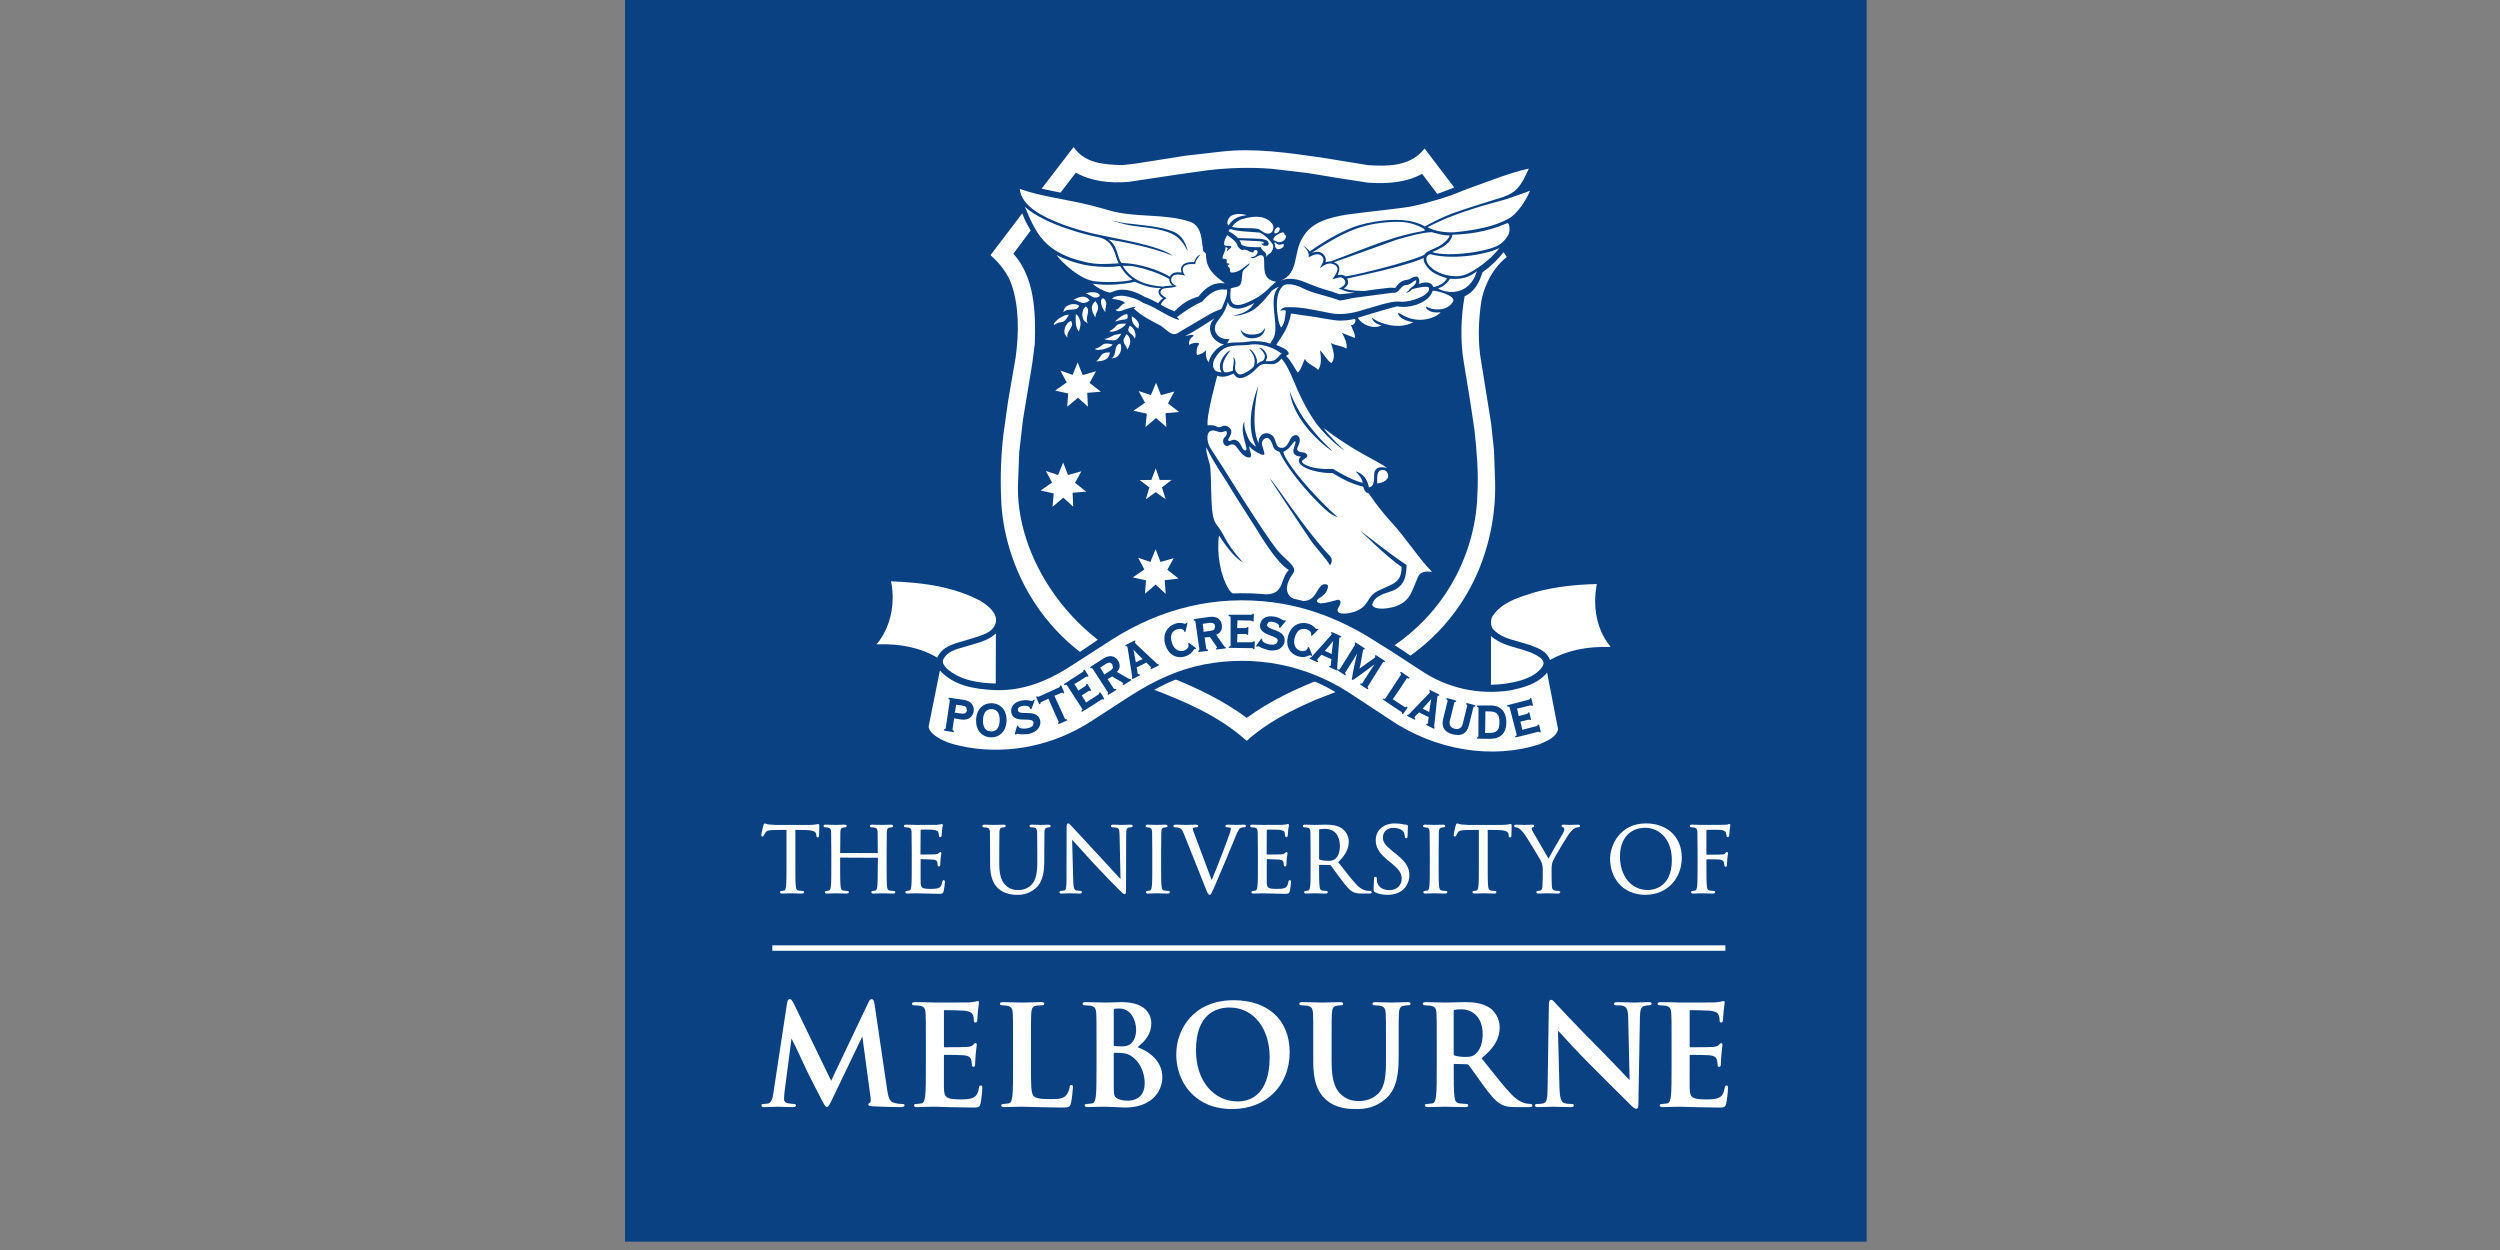 <svg width="172" height="86" viewBox="0 0 172 86" fill="none" xmlns="http://www.w3.org/2000/svg">
<rect x="0" y="0" width="172" height="86" fill="#808080" stroke="none"/>
<path d="M128.427 0H43V85.427H128.427V0Z" fill="#094183"/>
<path d="M52.52 56.785C52.512 56.809 52.377 57.379 52.377 57.453C52.377 57.528 52.418 57.554 52.454 57.554C52.518 57.554 52.545 57.502 52.559 57.462C52.559 57.464 52.66 57.281 52.66 57.281C52.746 57.151 52.878 57.112 53.249 57.106C53.249 57.106 53.926 57.096 54.11 57.094C54.11 57.186 54.11 59.648 54.11 59.648C54.11 60.224 54.11 60.722 54.08 60.976C54.055 61.159 54.026 61.256 53.938 61.274C53.937 61.275 53.764 61.298 53.764 61.298C53.698 61.298 53.669 61.34 53.669 61.382C53.669 61.477 53.778 61.477 53.813 61.477L54.316 61.462L54.416 61.459L54.487 61.461L55.172 61.477C55.303 61.477 55.317 61.41 55.317 61.382C55.317 61.341 55.287 61.298 55.222 61.298L54.952 61.274C54.806 61.254 54.77 61.159 54.753 60.977C54.721 60.722 54.721 60.225 54.721 59.649C54.721 59.649 54.721 57.187 54.721 57.095C54.805 57.096 55.448 57.107 55.448 57.107C56.04 57.119 56.139 57.264 56.158 57.405L56.164 57.471C56.169 57.529 56.177 57.617 56.26 57.617C56.275 57.617 56.351 57.612 56.351 57.491L56.357 57.295L56.369 56.816C56.369 56.779 56.369 56.694 56.291 56.694L56.218 56.705C56.132 56.723 55.969 56.756 55.683 56.756H53.378L52.898 56.726C52.896 56.726 52.699 56.674 52.699 56.674L52.622 56.652C52.565 56.65 52.542 56.718 52.52 56.785Z" fill="white"/>
<path d="M60.796 56.75L60.697 56.754L60.618 56.751L60.002 56.736C59.966 56.736 59.856 56.736 59.856 56.832C59.856 56.88 59.897 56.916 59.952 56.916L60.152 56.932C60.319 56.969 60.368 57.035 60.38 57.241L60.391 58.565V58.694L57.795 58.684L57.805 58.565L57.817 57.241C57.829 57.032 57.875 56.957 58.008 56.933L58.152 56.916C58.208 56.916 58.249 56.88 58.249 56.832C58.249 56.768 58.2 56.736 58.103 56.736L57.602 56.75L57.5 56.754L57.419 56.751L56.805 56.736C56.709 56.736 56.66 56.768 56.66 56.832C56.66 56.88 56.701 56.916 56.756 56.916L56.953 56.932C57.122 56.969 57.171 57.035 57.181 57.241C57.181 57.241 57.194 58.566 57.194 58.566V59.649C57.194 60.224 57.194 60.721 57.164 60.976C57.139 61.159 57.11 61.256 57.023 61.275C57.022 61.275 56.848 61.298 56.848 61.298C56.782 61.298 56.752 61.34 56.752 61.382C56.752 61.477 56.862 61.477 56.898 61.477L57.398 61.463L57.499 61.459L57.571 61.462L58.255 61.477C58.385 61.477 58.399 61.41 58.399 61.382C58.399 61.34 58.37 61.298 58.304 61.298L58.033 61.275C57.888 61.254 57.852 61.159 57.834 60.977C57.802 60.722 57.802 60.225 57.802 59.649V59.003L60.4 59.014L60.389 59.649C60.389 60.225 60.389 60.722 60.358 60.977C60.335 61.156 60.305 61.257 60.218 61.275C60.216 61.276 60.044 61.299 60.044 61.299C59.977 61.299 59.947 61.342 59.947 61.383C59.947 61.478 60.056 61.478 60.092 61.478L60.596 61.463L60.695 61.46L60.765 61.462L61.45 61.478C61.583 61.478 61.597 61.411 61.597 61.383C61.597 61.342 61.567 61.299 61.5 61.299L61.231 61.275C61.084 61.255 61.048 61.16 61.03 60.978C61.001 60.723 61.001 60.226 61.001 59.65V58.567L61.012 57.243C61.026 57.032 61.07 56.96 61.202 56.935L61.346 56.918C61.403 56.918 61.443 56.883 61.443 56.834C61.443 56.738 61.334 56.738 61.297 56.738L60.796 56.75Z" fill="white"/>
<path d="M64.723 56.707L64.694 56.719L64.439 56.749C64.44 56.749 63.033 56.754 63.033 56.754L62.95 56.751L62.339 56.736C62.303 56.736 62.193 56.736 62.193 56.832C62.193 56.88 62.233 56.916 62.289 56.916L62.487 56.932C62.655 56.968 62.703 57.035 62.715 57.24L62.728 58.565V59.648C62.728 60.223 62.728 60.72 62.698 60.975C62.672 61.159 62.643 61.255 62.556 61.274C62.554 61.274 62.381 61.297 62.381 61.297C62.315 61.297 62.286 61.339 62.286 61.381C62.286 61.477 62.394 61.477 62.43 61.477L62.93 61.462L63.033 61.458L63.267 61.466L64.551 61.495C64.794 61.495 64.876 61.495 64.928 61.302C64.959 61.172 65.01 60.749 65.01 60.693C65.01 60.648 65.01 60.554 64.925 60.554C64.847 60.554 64.833 60.639 64.826 60.685C64.784 60.922 64.717 61.033 64.576 61.093C64.426 61.155 64.162 61.155 64.004 61.155C63.409 61.155 63.354 61.08 63.339 60.696L63.338 59.917L63.339 59.647V59.106C63.339 59.109 64.209 59.14 64.209 59.14C64.418 59.161 64.467 59.243 64.487 59.321C64.488 59.321 64.51 59.512 64.51 59.512C64.51 59.571 64.548 59.612 64.601 59.612C64.691 59.612 64.691 59.503 64.691 59.451L64.715 59.061L64.764 58.712C64.764 58.623 64.705 58.617 64.687 58.617L64.563 58.707C64.517 58.759 64.444 58.77 64.302 58.783L63.328 58.794L63.339 57.083C63.412 57.069 64.066 57.074 64.164 57.086C64.501 57.123 64.533 57.196 64.564 57.267C64.563 57.266 64.597 57.47 64.597 57.47C64.597 57.584 64.665 57.596 64.693 57.596C64.724 57.596 64.764 57.577 64.783 57.49C64.784 57.488 64.806 57.177 64.806 57.177L64.813 57.079C64.813 57.08 64.85 56.869 64.85 56.869L64.864 56.787C64.864 56.691 64.809 56.684 64.792 56.684L64.723 56.707Z" fill="white"/>
<path d="M71.733 56.75L71.628 56.754L71.542 56.751L70.976 56.736C70.94 56.736 70.832 56.736 70.832 56.832C70.832 56.88 70.873 56.916 70.927 56.916L71.126 56.932C71.306 56.971 71.342 57.047 71.354 57.241C71.354 57.242 71.366 58.565 71.366 58.565V59.334C71.366 60.068 71.263 60.51 71.02 60.811C70.801 61.073 70.445 61.236 70.092 61.236C69.743 61.236 69.485 61.183 69.195 60.911C68.975 60.7 68.749 60.359 68.749 59.427V58.567L68.761 57.242C68.773 57.028 68.82 56.953 68.948 56.934C68.949 56.934 69.095 56.917 69.095 56.917C69.151 56.917 69.192 56.882 69.192 56.833C69.192 56.737 69.083 56.737 69.047 56.737L68.59 56.75L68.437 56.755L68.31 56.751L67.73 56.737C67.694 56.737 67.585 56.737 67.585 56.833C67.585 56.881 67.626 56.917 67.681 56.917L67.88 56.933C68.047 56.97 68.096 57.036 68.107 57.242L68.119 58.567V59.465C68.119 60.459 68.413 60.87 68.669 61.117C69.086 61.508 69.661 61.566 69.967 61.566C70.299 61.566 70.793 61.518 71.265 61.099C71.781 60.641 71.847 59.857 71.847 59.227V58.568L71.859 57.243C71.87 57.033 71.914 56.961 72.048 56.935C72.05 56.935 72.193 56.919 72.193 56.919C72.249 56.919 72.288 56.883 72.288 56.835C72.288 56.739 72.18 56.739 72.144 56.739L71.733 56.75Z" fill="white"/>
<path d="M73.382 57.003L73.376 60.526C73.376 61.077 73.345 61.228 73.225 61.263C73.224 61.263 72.986 61.297 72.986 61.297C72.92 61.297 72.891 61.339 72.891 61.38C72.891 61.476 72.992 61.476 73.035 61.476L73.525 61.462L73.626 61.458L73.715 61.461L74.276 61.476C74.32 61.476 74.433 61.476 74.433 61.38C74.433 61.341 74.408 61.297 74.337 61.297L74.042 61.262C73.918 61.225 73.851 61.111 73.838 60.592C73.838 60.592 73.768 58.005 73.762 57.774C73.915 57.943 75.282 59.445 75.282 59.445C75.949 60.164 76.824 61.055 76.888 61.114C77.239 61.463 77.3 61.519 77.369 61.519C77.464 61.519 77.471 61.445 77.471 61.035C77.471 61.033 77.482 57.434 77.482 57.434C77.482 57.05 77.515 56.966 77.674 56.931C77.674 56.931 77.812 56.915 77.812 56.915C77.89 56.915 77.926 56.868 77.926 56.825C77.926 56.736 77.82 56.736 77.769 56.736L77.357 56.749L77.246 56.754L77.115 56.75L76.607 56.736C76.547 56.736 76.437 56.736 76.437 56.825C76.437 56.882 76.472 56.915 76.534 56.915L76.825 56.944C76.972 56.983 77.022 57.066 77.027 57.483C77.027 57.483 77.08 59.908 77.093 60.483C76.974 60.353 76.634 59.985 76.634 59.985L75.701 58.969L73.693 56.803C73.606 56.708 73.549 56.65 73.496 56.65C73.39 56.65 73.382 56.79 73.382 57.003Z" fill="white"/>
<path d="M79.681 56.75L79.582 56.754L79.487 56.75L78.961 56.736C78.925 56.736 78.816 56.736 78.816 56.832C78.816 56.88 78.857 56.916 78.911 56.916L79.092 56.938C79.186 56.961 79.251 57.02 79.265 57.241C79.265 57.241 79.277 58.565 79.277 58.565V59.648C79.277 60.223 79.277 60.72 79.246 60.975C79.219 61.163 79.192 61.255 79.105 61.274C79.103 61.275 78.93 61.297 78.93 61.297C78.864 61.297 78.834 61.341 78.834 61.381C78.834 61.477 78.943 61.477 78.979 61.477L79.482 61.462L79.582 61.458L79.652 61.461L80.338 61.477C80.469 61.477 80.483 61.41 80.483 61.381C80.483 61.341 80.454 61.297 80.388 61.297L80.118 61.274C79.972 61.254 79.936 61.158 79.917 60.977C79.885 60.722 79.885 60.224 79.885 59.649V58.566L79.899 57.241C79.91 57.033 79.957 56.958 80.088 56.933C80.088 56.933 80.232 56.916 80.232 56.916C80.289 56.916 80.329 56.88 80.329 56.832C80.329 56.736 80.219 56.736 80.183 56.736L79.681 56.75Z" fill="white"/>
<path d="M85.18 56.75L85.09 56.754L84.947 56.749L84.487 56.736C84.424 56.736 84.306 56.736 84.306 56.832C84.306 56.864 84.321 56.916 84.42 56.916L84.638 56.937C84.679 56.959 84.687 57.008 84.687 57.034L84.633 57.252C84.509 57.66 83.747 59.651 83.365 60.553C83.288 60.348 82.226 57.516 82.226 57.516C82.137 57.285 82.063 57.093 82.063 57.022C82.063 56.989 82.071 56.962 82.116 56.941L82.33 56.915C82.428 56.915 82.438 56.852 82.438 56.825C82.438 56.736 82.304 56.736 82.225 56.736L81.779 56.749L81.654 56.754L81.502 56.75L80.935 56.736C80.848 56.736 80.728 56.736 80.728 56.825C80.728 56.88 80.765 56.915 80.825 56.915L81.045 56.937C81.238 56.993 81.324 57.046 81.457 57.383L82.977 61.189C83.091 61.477 83.126 61.563 83.228 61.563C83.304 61.563 83.331 61.502 83.422 61.299L83.528 61.068L84.288 59.288L84.651 58.409L85.011 57.537C85.172 57.131 85.26 57.03 85.331 56.98C85.436 56.915 85.559 56.915 85.6 56.915C85.705 56.915 85.72 56.858 85.72 56.825C85.72 56.765 85.669 56.736 85.569 56.736L85.18 56.75Z" fill="white"/>
<path d="M88.536 56.708L88.509 56.719L88.252 56.749C88.253 56.749 86.847 56.754 86.847 56.754L86.766 56.751L86.153 56.736C86.117 56.736 86.007 56.736 86.007 56.832C86.007 56.88 86.047 56.916 86.104 56.916L86.302 56.932C86.469 56.968 86.518 57.035 86.529 57.24C86.529 57.241 86.543 58.566 86.543 58.566V59.648C86.543 60.224 86.543 60.721 86.512 60.976C86.486 61.16 86.457 61.256 86.371 61.274C86.37 61.275 86.195 61.298 86.195 61.298C86.13 61.298 86.1 61.341 86.1 61.382C86.1 61.477 86.209 61.477 86.245 61.477L86.746 61.463L86.847 61.459L87.082 61.467L88.366 61.495C88.609 61.495 88.691 61.495 88.743 61.302C88.773 61.171 88.823 60.749 88.823 60.693C88.823 60.648 88.823 60.554 88.74 60.554C88.663 60.554 88.648 60.632 88.638 60.684C88.598 60.922 88.531 61.033 88.391 61.093C88.239 61.155 87.976 61.155 87.819 61.155C87.224 61.155 87.169 61.08 87.153 60.696L87.153 59.917L87.153 59.647V59.106C87.153 59.109 88.025 59.14 88.025 59.14C88.257 59.163 88.288 59.266 88.304 59.321L88.326 59.512C88.326 59.573 88.361 59.612 88.416 59.612C88.505 59.612 88.505 59.503 88.505 59.451L88.531 59.061C88.531 59.06 88.579 58.712 88.579 58.712C88.579 58.623 88.52 58.617 88.502 58.617L88.388 58.697C88.332 58.759 88.26 58.77 88.116 58.783L87.145 58.794L87.154 57.083C87.145 57.069 87.981 57.086 87.981 57.086C88.316 57.123 88.349 57.196 88.38 57.268C88.38 57.268 88.413 57.471 88.413 57.471C88.413 57.584 88.48 57.596 88.509 57.596C88.535 57.596 88.581 57.582 88.597 57.49C88.597 57.491 88.621 57.199 88.621 57.199L88.629 57.081L88.679 56.788C88.679 56.696 88.629 56.685 88.607 56.685L88.536 56.708Z" fill="white"/>
<path d="M90.776 59.134C90.756 59.121 90.754 59.111 90.754 59.099V57.089C90.754 57.073 90.759 57.065 90.773 57.06C90.82 57.046 90.978 57.025 91.169 57.025C91.806 57.025 92.185 57.468 92.185 58.209C92.185 58.627 92.053 58.965 91.83 59.116C91.694 59.213 91.527 59.224 91.396 59.224C91.106 59.224 90.848 59.177 90.776 59.134ZM90.68 56.748L90.474 56.754L90.393 56.751L89.78 56.736C89.744 56.736 89.635 56.736 89.635 56.832C89.635 56.88 89.675 56.916 89.731 56.916L89.928 56.932C90.096 56.969 90.145 57.035 90.157 57.241L90.169 58.565V59.648C90.169 60.223 90.169 60.72 90.138 60.975C90.113 61.155 90.085 61.255 89.996 61.274C89.996 61.275 89.822 61.297 89.822 61.297C89.755 61.297 89.726 61.339 89.726 61.381C89.726 61.477 89.835 61.477 89.871 61.477L90.424 61.46C90.448 61.458 90.522 61.461 90.522 61.461L91.205 61.477C91.338 61.477 91.352 61.41 91.352 61.381C91.352 61.341 91.322 61.297 91.254 61.297L90.985 61.274C90.839 61.253 90.803 61.158 90.786 60.977C90.754 60.721 90.754 60.224 90.754 59.649V59.501C90.751 59.499 91.507 59.51 91.507 59.51C91.508 59.51 91.555 59.535 91.555 59.535C91.555 59.537 91.767 59.826 91.767 59.826L92.219 60.44L92.302 60.548C92.609 60.953 92.812 61.221 93.064 61.355C93.234 61.448 93.4 61.477 93.744 61.477H94.181C94.258 61.477 94.376 61.477 94.376 61.382C94.376 61.336 94.329 61.298 94.273 61.298L94.041 61.28C93.88 61.255 93.631 61.183 93.318 60.853C92.996 60.509 92.621 60.026 92.185 59.466C92.185 59.466 92.101 59.357 92.066 59.313C92.561 58.847 92.796 58.393 92.796 57.891C92.796 57.454 92.516 57.136 92.352 57.016C92.009 56.77 91.577 56.737 91.2 56.737L90.68 56.748Z" fill="white"/>
<path d="M94.651 57.803C94.651 58.223 94.79 58.616 95.467 59.173L95.743 59.4C96.286 59.847 96.434 60.077 96.434 60.472C96.434 60.855 96.148 61.242 95.602 61.242C95.379 61.242 94.846 61.184 94.737 60.652L94.721 60.434C94.721 60.4 94.721 60.321 94.631 60.321C94.55 60.321 94.54 60.411 94.534 60.46C94.534 60.462 94.53 60.52 94.53 60.52L94.503 61.117C94.503 61.283 94.509 61.337 94.622 61.393H94.623C94.86 61.509 95.136 61.565 95.468 61.565C95.842 61.565 96.172 61.472 96.422 61.297C96.823 61.012 96.964 60.563 96.964 60.237C96.964 59.756 96.814 59.36 96.049 58.756L95.877 58.622C95.288 58.14 95.145 57.944 95.145 57.626C95.145 57.227 95.43 56.959 95.853 56.959C96.362 56.959 96.531 57.171 96.581 57.261C96.613 57.322 96.65 57.482 96.656 57.551C96.661 57.595 96.67 57.673 96.75 57.673C96.841 57.673 96.841 57.55 96.841 57.484L96.861 56.879L96.864 56.833C96.864 56.744 96.783 56.744 96.757 56.744L96.551 56.714C96.376 56.672 96.19 56.652 95.969 56.652C95.182 56.65 94.651 57.114 94.651 57.803Z" fill="white"/>
<path d="M98.776 56.75L98.674 56.754L98.58 56.75L98.055 56.736C97.958 56.736 97.909 56.768 97.909 56.832C97.909 56.88 97.95 56.916 98.005 56.916L98.183 56.938C98.267 56.958 98.345 57.008 98.358 57.241L98.37 58.565V59.648C98.37 60.223 98.37 60.72 98.34 60.975C98.314 61.158 98.285 61.255 98.198 61.274C98.197 61.275 98.023 61.297 98.023 61.297C97.958 61.297 97.928 61.341 97.928 61.381C97.928 61.477 98.036 61.477 98.072 61.477L98.576 61.462L98.674 61.458L98.747 61.461L99.432 61.477C99.562 61.477 99.576 61.41 99.576 61.381C99.576 61.339 99.546 61.297 99.48 61.297L99.211 61.274C99.065 61.253 99.029 61.158 99.011 60.977C98.979 60.721 98.979 60.224 98.979 59.649V58.566L98.993 57.241C99.004 57.033 99.05 56.958 99.182 56.933C99.183 56.933 99.326 56.916 99.326 56.916C99.382 56.916 99.423 56.88 99.423 56.832C99.423 56.736 99.312 56.736 99.276 56.736L98.776 56.75Z" fill="white"/>
<path d="M100.15 56.797C100.147 56.808 100.011 57.379 100.011 57.453C100.011 57.528 100.053 57.554 100.088 57.554C100.15 57.554 100.177 57.506 100.194 57.463L100.295 57.281C100.38 57.152 100.513 57.112 100.882 57.105C100.882 57.105 101.561 57.096 101.745 57.094C101.745 57.185 101.745 59.648 101.745 59.648C101.745 60.223 101.745 60.72 101.715 60.975C101.692 61.155 101.661 61.255 101.574 61.274C101.572 61.275 101.398 61.297 101.398 61.297C101.332 61.297 101.303 61.339 101.303 61.381C101.303 61.477 101.411 61.477 101.448 61.477L101.949 61.462L102.05 61.458L102.123 61.461L102.805 61.477C102.932 61.477 102.951 61.417 102.951 61.381C102.951 61.341 102.921 61.297 102.856 61.297L102.585 61.274C102.441 61.254 102.405 61.158 102.385 60.977C102.355 60.722 102.355 60.224 102.355 59.649C102.355 59.649 102.355 57.186 102.355 57.094C102.438 57.096 103.082 57.106 103.082 57.106C103.674 57.119 103.773 57.264 103.793 57.404C103.793 57.405 103.798 57.47 103.798 57.47C103.802 57.528 103.808 57.617 103.895 57.617C103.91 57.617 103.984 57.611 103.984 57.49L103.989 57.294L104.001 56.814C104.001 56.778 104.001 56.692 103.924 56.692L103.851 56.703C103.764 56.721 103.603 56.754 103.316 56.754H101.011L100.529 56.724C100.527 56.724 100.33 56.672 100.33 56.672L100.255 56.65C100.202 56.65 100.177 56.714 100.15 56.797Z" fill="white"/>
<path d="M108.144 56.749L107.983 56.754L107.884 56.749L107.577 56.736C107.45 56.736 107.431 56.788 107.431 56.819C107.431 56.883 107.492 56.903 107.55 56.922C107.577 56.93 107.622 56.941 107.622 57.052C107.622 57.14 107.589 57.238 107.524 57.342C107.42 57.516 106.73 58.703 106.54 59.077C106.336 58.736 105.544 57.373 105.453 57.208C105.408 57.121 105.379 57.055 105.379 56.991C105.379 56.964 105.397 56.941 105.433 56.922C105.434 56.922 105.465 56.91 105.465 56.91C105.505 56.894 105.551 56.876 105.551 56.825C105.551 56.766 105.509 56.736 105.425 56.736L104.992 56.751L104.908 56.755L104.764 56.75L104.301 56.736C104.179 56.736 104.173 56.811 104.173 56.825C104.173 56.878 104.218 56.916 104.282 56.916C104.324 56.916 104.434 56.948 104.521 57.006C104.642 57.088 104.792 57.252 104.925 57.448C105.146 57.775 105.966 59.122 106.003 59.211C106.085 59.392 106.141 59.519 106.141 59.838V60.367L106.122 60.977C106.114 61.1 106.081 61.251 105.969 61.274C105.969 61.275 105.794 61.297 105.794 61.297C105.728 61.297 105.698 61.339 105.698 61.381C105.698 61.477 105.807 61.477 105.843 61.477L106.346 61.462L106.445 61.458L106.518 61.461L107.2 61.477C107.332 61.477 107.346 61.41 107.346 61.381C107.346 61.341 107.316 61.297 107.25 61.297L106.98 61.274C106.843 61.255 106.782 61.169 106.768 60.978L106.75 60.368V59.839C106.75 59.641 106.75 59.454 106.838 59.243C106.943 58.991 107.799 57.55 108.005 57.299C108.142 57.13 108.207 57.063 108.321 56.996C108.406 56.941 108.513 56.916 108.578 56.916C108.672 56.916 108.705 56.864 108.705 56.819C108.705 56.781 108.672 56.736 108.578 56.736L108.144 56.749Z" fill="white"/>
<path d="M111.454 58.928C111.454 57.709 112.123 56.952 113.201 56.952C114.078 56.952 115.023 57.647 115.023 59.174C115.023 61.136 113.649 61.235 113.373 61.235C112.244 61.236 111.454 60.286 111.454 58.928ZM110.775 59.099C110.775 60.286 111.536 61.563 113.208 61.563C114.656 61.563 115.707 60.486 115.707 59.001C115.707 57.594 114.718 56.65 113.245 56.65C111.445 56.65 110.775 58.152 110.775 59.099Z" fill="white"/>
<path d="M118.901 56.709L118.867 56.725C118.866 56.725 118.679 56.745 118.679 56.745L118.607 56.748C118.608 56.748 117.097 56.753 117.097 56.753L117.017 56.751L116.403 56.735C116.367 56.735 116.257 56.735 116.257 56.831C116.257 56.88 116.298 56.915 116.354 56.915L116.551 56.931C116.72 56.967 116.769 57.034 116.78 57.24C116.78 57.241 116.793 58.565 116.793 58.565V59.648C116.793 60.224 116.793 60.72 116.762 60.975C116.737 61.159 116.707 61.255 116.621 61.274C116.62 61.275 116.446 61.297 116.446 61.297C116.38 61.297 116.35 61.339 116.35 61.381C116.35 61.477 116.459 61.477 116.495 61.477L116.997 61.462L117.097 61.458L117.171 61.461L117.853 61.477C117.985 61.477 117.999 61.41 117.999 61.381C117.999 61.339 117.969 61.297 117.902 61.297L117.633 61.274C117.487 61.253 117.451 61.158 117.434 60.977C117.403 60.721 117.403 60.224 117.403 59.649V59.125C117.631 59.117 118.185 59.119 118.321 59.135C118.484 59.156 118.574 59.247 118.604 59.327L118.633 59.502L118.637 59.538C118.637 59.593 118.673 59.635 118.726 59.635C118.815 59.635 118.815 59.528 118.815 59.471L118.84 59.064L118.89 58.715C118.89 58.626 118.831 58.62 118.813 58.62C118.768 58.62 118.742 58.655 118.718 58.686C118.667 58.759 118.611 58.779 118.46 58.791L118.186 58.798L117.399 58.803L117.403 57.098C117.41 57.077 118.356 57.095 118.356 57.095C118.576 57.1 118.704 57.2 118.734 57.265C118.734 57.266 118.784 57.48 118.784 57.48C118.784 57.594 118.859 57.599 118.874 57.599C118.906 57.599 118.95 57.582 118.969 57.494C118.969 57.492 118.993 57.189 118.993 57.189L119 57.083C119 57.083 119.036 56.873 119.036 56.873L119.049 56.791C119.049 56.731 119.014 56.688 118.965 56.688L118.901 56.709Z" fill="white"/>
<path d="M118.706 65.039H53.136V65.413H118.706V65.039Z" fill="white"/>
<path d="M59.742 68.979C59.742 68.979 57.395 73.909 57.182 74.356C57.14 74.269 54.612 69.046 54.612 69.046C54.493 68.807 54.43 68.739 54.334 68.739C54.272 68.739 54.189 68.785 54.15 69.005L53.21 75.194C53.159 75.543 53.079 75.873 52.839 75.924C52.838 75.924 52.559 75.953 52.559 75.953C52.516 75.953 52.383 75.953 52.383 76.042C52.383 76.17 52.524 76.17 52.578 76.17L53.162 76.153L53.517 76.142L53.822 76.152L54.514 76.17C54.636 76.17 54.766 76.161 54.766 76.042C54.766 75.985 54.705 75.953 54.6 75.953L54.206 75.906C54.028 75.864 53.94 75.772 53.94 75.625L53.968 75.182C53.968 75.182 54.4 71.875 54.455 71.45C54.533 71.578 54.916 72.393 54.916 72.393L55.442 73.517C55.554 73.779 56.292 75.21 56.534 75.674L56.562 75.726C56.706 75.998 56.793 76.162 56.887 76.162C56.989 76.162 57.04 76.067 57.259 75.618L59.328 71.308C59.328 71.346 59.891 75.477 59.891 75.477C59.903 75.561 59.908 75.629 59.908 75.684C59.908 75.799 59.885 75.851 59.859 75.86C59.796 75.887 59.739 75.921 59.739 75.987C59.739 76.073 59.839 76.097 60.035 76.114C60.409 76.142 61.718 76.172 61.964 76.172C62.138 76.172 62.234 76.126 62.234 76.043C62.234 75.954 62.115 75.954 62.058 75.954C61.928 75.954 61.745 75.944 61.477 75.86C61.197 75.776 61.11 75.49 61.028 74.921L60.164 69.055C60.134 68.843 60.07 68.74 59.97 68.74C59.871 68.738 59.818 68.829 59.742 68.979Z" fill="white"/>
<path d="M67.172 68.893L67.116 68.91L66.71 68.966C66.549 68.975 64.998 68.976 64.339 68.976L63.854 68.961L63.743 68.957C63.742 68.957 62.973 68.947 62.973 68.947C62.861 68.947 62.741 68.955 62.741 69.056C62.741 69.165 62.866 69.165 62.925 69.165L63.29 69.192C63.6 69.258 63.663 69.412 63.68 69.712C63.699 70.015 63.699 70.276 63.699 71.723V73.394C63.699 74.264 63.699 75.016 63.652 75.412C63.609 75.72 63.558 75.881 63.395 75.915L63.057 75.952C62.983 75.952 62.883 75.962 62.883 76.051C62.883 76.129 62.955 76.17 63.096 76.17L63.751 76.15C63.752 76.15 64.292 76.141 64.292 76.141L65.279 76.17L65.555 76.176L66.922 76.198C67.287 76.198 67.386 76.198 67.457 75.934C67.506 75.74 67.581 75.096 67.581 74.874C67.581 74.779 67.581 74.68 67.482 74.68C67.391 74.68 67.371 74.748 67.355 74.842C67.287 75.234 67.175 75.42 66.941 75.527C66.699 75.639 66.298 75.639 66.058 75.639C65.072 75.639 64.961 75.482 64.942 74.864L64.941 73.785L64.942 73.394V72.644C64.942 72.572 64.959 72.572 64.976 72.572C65.189 72.572 66.139 72.582 66.321 72.601C66.622 72.633 66.78 72.742 66.833 72.953L66.863 73.203L66.87 73.292C66.87 73.359 66.908 73.398 66.979 73.398C67.088 73.398 67.088 73.271 67.088 73.195L67.105 72.896L67.126 72.56L67.19 71.968L67.202 71.866C67.202 71.803 67.169 71.767 67.112 71.767C67.058 71.767 67.016 71.813 66.956 71.883C66.862 71.987 66.726 72.014 66.503 72.032C66.362 72.044 65.823 72.051 64.986 72.051C64.956 72.051 64.943 72.044 64.943 71.969V69.568C64.943 69.497 64.966 69.497 64.986 69.497C65.169 69.497 66.167 69.515 66.331 69.534C66.807 69.592 66.887 69.706 66.948 69.861C67.002 69.99 67.003 70.175 67.003 70.194C67.003 70.242 67.003 70.351 67.112 70.351C67.205 70.351 67.223 70.261 67.23 70.228C67.23 70.227 67.265 69.792 67.265 69.792L67.278 69.598C67.278 69.598 67.341 69.073 67.341 69.073L67.354 68.979C67.354 68.953 67.354 68.871 67.273 68.871L67.172 68.893Z" fill="white"/>
<path d="M70.831 68.965L70.329 68.976L69.847 68.965L69.028 68.948C68.916 68.948 68.796 68.956 68.796 69.056C68.796 69.165 68.921 69.165 68.98 69.165L69.288 69.192C69.599 69.259 69.661 69.413 69.679 69.713C69.698 70.016 69.698 70.277 69.698 71.724V73.395C69.698 74.264 69.698 75.016 69.651 75.413C69.608 75.72 69.557 75.882 69.394 75.915C69.394 75.915 69.057 75.953 69.057 75.953C68.982 75.953 68.882 75.963 68.882 76.052C68.882 76.17 69.042 76.17 69.095 76.17L69.75 76.151C69.751 76.151 70.291 76.142 70.291 76.142L71.773 76.178L73.052 76.199C73.552 76.199 73.612 76.15 73.674 75.925C73.75 75.645 73.816 74.937 73.816 74.827C73.816 74.736 73.816 74.643 73.717 74.643C73.608 74.643 73.596 74.749 73.589 74.806C73.571 74.984 73.457 75.243 73.348 75.362C73.125 75.603 72.786 75.62 72.255 75.62C71.496 75.62 71.271 75.548 71.122 75.417C70.931 75.252 70.931 74.592 70.931 73.393V71.722C70.931 70.275 70.931 70.014 70.95 69.712C70.97 69.365 71.054 69.234 71.282 69.192C71.283 69.192 71.649 69.164 71.649 69.164C71.749 69.164 71.843 69.151 71.843 69.055C71.843 68.96 71.736 68.946 71.621 68.946L70.831 68.965Z" fill="white"/>
<path d="M76.688 68.96L76.004 68.976L75.639 68.966L74.714 68.947C74.601 68.947 74.481 68.955 74.481 69.056C74.481 69.165 74.606 69.165 74.666 69.165L75.031 69.192C75.341 69.258 75.404 69.412 75.421 69.712C75.44 70.015 75.44 70.276 75.44 71.723V73.394C75.44 74.264 75.44 75.016 75.394 75.412C75.358 75.666 75.315 75.879 75.137 75.915C75.136 75.915 74.8 75.952 74.8 75.952C74.725 75.952 74.625 75.962 74.625 76.051C74.625 76.169 74.784 76.169 74.838 76.169L75.493 76.15C75.494 76.15 76.034 76.141 76.034 76.141L76.745 76.169C76.745 76.169 77.114 76.186 77.114 76.186L77.41 76.198C79.177 76.198 79.968 75.146 79.968 74.105C79.968 73.031 79.093 72.341 78.26 72.046C78.829 71.586 79.209 71.124 79.209 70.393C79.209 70.053 79.061 68.946 77.164 68.946L76.688 68.96ZM77.001 69.383C77.849 69.383 78.165 70.272 78.165 70.831C78.165 71.276 78.032 71.617 77.785 71.819C77.619 71.964 77.397 71.994 77.117 71.994L76.675 71.966C76.647 71.959 76.627 71.95 76.627 71.884V69.54C76.627 69.438 76.645 69.415 76.695 69.4C76.695 69.402 77.001 69.383 77.001 69.383ZM76.944 75.612C76.653 75.495 76.626 75.349 76.626 74.723V72.473C76.626 72.433 76.64 72.43 76.66 72.43L77.067 72.44C77.426 72.458 77.644 72.521 77.842 72.663H77.843C78.665 73.237 78.754 74.162 78.754 74.533C78.754 75.668 77.816 75.725 77.628 75.725C77.412 75.725 77.197 75.716 76.944 75.612Z" fill="white"/>
<path d="M80.926 72.559C80.926 74.363 82.13 76.303 84.775 76.303C87.102 76.303 88.728 74.694 88.728 72.388C88.728 70.183 87.25 68.815 84.87 68.815C82.16 68.815 80.926 70.755 80.926 72.559ZM82.283 72.264C82.283 69.7 83.732 69.317 84.596 69.317C86.219 69.317 87.353 70.724 87.353 72.738C87.353 75.484 85.829 75.781 85.174 75.781C83.472 75.781 82.283 74.336 82.283 72.264Z" fill="white"/>
<path d="M96.013 68.968L95.738 68.976C95.712 68.975 94.647 68.948 94.647 68.948C94.54 68.948 94.425 68.956 94.425 69.056C94.425 69.165 94.549 69.165 94.609 69.165L94.945 69.192C95.255 69.259 95.318 69.413 95.336 69.713C95.355 70.016 95.355 70.277 95.355 71.724V72.91C95.355 73.927 95.315 74.744 94.811 75.248C94.354 75.704 93.755 75.754 93.518 75.754C93.19 75.754 92.76 75.71 92.346 75.37C91.966 75.059 91.614 74.564 91.614 73.053V71.724C91.614 70.277 91.614 70.016 91.633 69.713C91.653 69.367 91.737 69.236 91.966 69.193L92.237 69.165C92.289 69.165 92.412 69.165 92.412 69.056C92.412 68.956 92.292 68.948 92.18 68.948L91.486 68.964L91.012 68.976L90.505 68.964L89.627 68.947C89.514 68.947 89.395 68.955 89.395 69.056C89.395 69.165 89.519 69.165 89.579 69.165L89.944 69.192C90.254 69.258 90.317 69.412 90.334 69.712C90.353 70.015 90.353 70.276 90.353 71.723V73.109C90.353 74.312 90.623 75.117 91.205 75.642C91.936 76.303 92.912 76.303 93.328 76.303C93.881 76.303 94.607 76.224 95.318 75.613C96.118 74.928 96.228 73.826 96.228 72.738V71.723C96.228 70.276 96.228 70.015 96.247 69.712C96.267 69.366 96.351 69.235 96.579 69.192C96.579 69.192 96.85 69.165 96.85 69.165C96.951 69.165 97.044 69.151 97.044 69.056C97.044 68.955 96.929 68.947 96.822 68.947L96.013 68.968Z" fill="white"/>
<path d="M100.119 68.961L99.422 68.976L99.042 68.966L98.122 68.947C98.01 68.947 97.89 68.955 97.89 69.056C97.89 69.165 98.015 69.165 98.074 69.165L98.439 69.192C98.749 69.258 98.811 69.412 98.829 69.712C98.848 70.015 98.848 70.276 98.848 71.723V73.394C98.848 74.264 98.848 75.016 98.801 75.412C98.767 75.666 98.723 75.879 98.545 75.915L98.207 75.952C98.132 75.952 98.031 75.962 98.031 76.051C98.031 76.169 98.192 76.169 98.245 76.169L99.019 76.152L99.404 76.142L99.71 76.149L100.799 76.17C100.852 76.17 101.012 76.17 101.012 76.052C101.012 76.022 100.999 75.953 100.875 75.953L100.413 75.915C100.159 75.881 100.094 75.712 100.063 75.413C100.016 75.016 100.016 74.26 100.016 73.385V73.251C100.016 73.212 100.029 73.199 100.068 73.199L100.894 73.218C100.959 73.218 101.007 73.229 101.047 73.276C101.047 73.277 101.502 73.903 101.502 73.903L101.986 74.585C102.54 75.348 102.895 75.774 103.294 75.987C103.552 76.126 103.802 76.17 104.321 76.17H105.222C105.289 76.17 105.427 76.17 105.427 76.052C105.427 76.022 105.414 75.953 105.289 75.953L105.028 75.924C104.874 75.893 104.491 75.817 103.977 75.285C103.494 74.777 102.946 74.085 102.251 73.21C102.251 73.21 101.957 72.839 101.932 72.808C102.803 72.096 103.178 71.458 103.178 70.679C103.178 69.986 102.748 69.513 102.522 69.359C101.991 68.996 101.335 68.946 100.762 68.946L100.119 68.961ZM100.084 72.622C100.032 72.599 100.014 72.575 100.014 72.473V69.588C100.014 69.517 100.029 69.492 100.082 69.478C100.168 69.452 100.321 69.44 100.579 69.44C101.11 69.44 102.008 69.801 102.008 71.154C102.008 72.025 101.663 72.408 101.458 72.559C101.295 72.677 101.176 72.716 100.797 72.716C100.527 72.716 100.26 72.681 100.084 72.622Z" fill="white"/>
<path d="M106.562 69.132L106.477 74.751C106.467 75.569 106.428 75.835 106.199 75.906C106.058 75.947 105.875 75.953 105.779 75.953C105.731 75.953 105.603 75.953 105.603 76.052C105.603 76.17 105.737 76.17 105.835 76.17L106.701 76.148L106.861 76.142L107.125 76.15L108.037 76.17C108.115 76.17 108.279 76.17 108.279 76.052C108.279 75.953 108.15 75.953 108.095 75.953C107.954 75.953 107.772 75.945 107.609 75.887C107.404 75.815 107.309 75.507 107.292 74.855C107.292 74.855 107.191 70.997 107.189 70.912C107.242 70.958 107.382 71.11 107.382 71.11C107.781 71.548 108.612 72.461 109.436 73.278L110.695 74.539L112.236 76.069C112.345 76.178 112.461 76.284 112.575 76.284C112.704 76.284 112.721 76.123 112.721 75.966L112.826 69.977C112.836 69.446 112.914 69.262 113.16 69.192C113.159 69.192 113.439 69.165 113.439 69.165C113.568 69.165 113.633 69.128 113.633 69.056C113.633 68.947 113.488 68.947 113.392 68.947L112.634 68.968L112.462 68.977L112.127 68.967L111.314 68.948C111.2 68.948 111.043 68.948 111.043 69.057C111.043 69.153 111.137 69.165 111.219 69.165C111.352 69.165 111.575 69.165 111.713 69.221C111.914 69.304 112.011 69.451 112.021 70.053C112.021 70.053 112.11 74.042 112.116 74.292C112.104 74.292 112.093 74.292 112.093 74.292C112.093 74.282 111.427 73.59 111.427 73.59L110.021 72.134C108.577 70.701 107.094 69.103 107.079 69.088L106.991 68.991C106.879 68.868 106.805 68.786 106.711 68.786C106.578 68.786 106.562 68.984 106.562 69.132Z" fill="white"/>
<path d="M118.475 68.894L118.42 68.91C118.419 68.91 118.014 68.967 118.014 68.967C117.853 68.976 116.303 68.976 115.644 68.976L115.159 68.962L115.046 68.957C115.046 68.957 114.277 68.948 114.277 68.948C114.165 68.948 114.044 68.956 114.044 69.057C114.044 69.165 114.169 69.165 114.229 69.165L114.594 69.193C114.904 69.259 114.966 69.413 114.984 69.713C115.004 70.016 115.004 70.277 115.004 71.724V73.395C115.004 74.264 115.004 75.016 114.957 75.413C114.922 75.666 114.879 75.879 114.7 75.915L114.363 75.953C114.288 75.953 114.187 75.963 114.187 76.052C114.187 76.17 114.348 76.17 114.401 76.17L115.056 76.151C115.057 76.151 115.598 76.142 115.598 76.142L116.583 76.17L116.859 76.177L118.227 76.199C118.583 76.199 118.691 76.199 118.762 75.935C118.81 75.742 118.886 75.099 118.886 74.875C118.886 74.78 118.886 74.681 118.787 74.681C118.695 74.681 118.677 74.749 118.66 74.843C118.593 75.234 118.48 75.42 118.246 75.528C118.003 75.64 117.603 75.64 117.363 75.64C116.378 75.64 116.266 75.483 116.248 74.865L116.247 73.786L116.248 73.395V72.645C116.248 72.573 116.264 72.573 116.281 72.573C116.494 72.573 117.444 72.583 117.627 72.602C117.928 72.634 118.086 72.743 118.138 72.954L118.169 73.207L118.175 73.293C118.175 73.36 118.214 73.399 118.284 73.399C118.393 73.399 118.393 73.271 118.393 73.196L118.411 72.888L118.431 72.561L118.495 71.97L118.507 71.867C118.507 71.803 118.474 71.767 118.417 71.767C118.362 71.767 118.322 71.814 118.261 71.884C118.167 71.987 118.031 72.014 117.808 72.033C117.668 72.045 117.129 72.052 116.291 72.052C116.261 72.052 116.249 72.044 116.249 71.97V69.569C116.249 69.498 116.272 69.498 116.291 69.498C116.474 69.498 117.473 69.516 117.637 69.535C118.114 69.592 118.193 69.707 118.253 69.862C118.307 69.99 118.309 70.175 118.309 70.195C118.309 70.242 118.309 70.352 118.418 70.352C118.511 70.352 118.53 70.258 118.536 70.228C118.536 70.228 118.57 69.794 118.57 69.794L118.583 69.599C118.583 69.598 118.647 69.073 118.647 69.073L118.66 68.98C118.66 68.908 118.633 68.871 118.579 68.871L118.475 68.894Z" fill="white"/>
<path d="M85.656 51.462C84.071 49.876 82.11 49.038 80.214 48.228L80.062 48.164C80.037 48.154 79.053 47.786 79.053 47.786C78.932 47.741 78.855 47.712 78.809 47.69L78.634 47.611L78.628 47.631C72.417 45.434 68.619 40.321 68.456 33.919C68.447 33.658 68.442 33.383 68.442 33.097C68.442 32.136 68.499 31.127 68.611 30.097C68.693 29.487 68.884 28.056 68.888 28.019L69.438 24.752C69.495 24.417 69.523 24.249 69.542 24.17L69.59 23.971L69.554 23.969C69.587 23.515 69.62 22.958 69.62 22.407C69.62 20.154 69.049 18.731 67.767 17.793L67.758 17.785L67.59 17.617L70.353 14.018L70.274 13.913C70.058 13.626 69.933 13.327 69.901 13.024L69.859 12.616L70.245 12.753C70.492 12.841 70.74 12.919 71.005 12.992L71.116 13.023L73.862 9.444L73.988 9.655C74.503 10.522 75.424 10.943 76.802 10.943C77.366 10.943 78.014 10.875 78.841 10.728C78.841 10.728 81.554 10.31 81.578 10.306C83.456 10.088 83.814 10.047 83.871 10.04L84.042 10.022C84.577 9.969 85.153 9.943 85.754 9.943C86.939 9.943 88.222 10.043 89.569 10.24C89.577 10.241 91.495 10.527 91.513 10.529L93.903 10.926C94.254 10.96 94.655 10.993 95.061 10.993C96.133 10.993 96.881 10.756 97.417 10.246C97.535 10.141 97.632 10.017 97.726 9.898L97.993 9.561L100.521 12.887L100.642 12.841C101.051 12.684 101.612 12.481 102.327 12.224C102.327 12.224 102.701 12.089 102.825 12.044C103.751 11.707 104.506 11.478 105.13 11.347L105.621 11.243L105.421 11.704C105.25 12.097 105.095 12.394 104.935 12.639L104.635 13.098L105.144 12.893C105.154 12.89 105.513 12.746 105.82 12.624L105.496 13.242C105.324 13.573 104.658 14.623 104.041 15.078L103.906 15.178L104.002 15.315C104.007 15.322 104.011 15.328 104.015 15.335C104.079 15.437 104.115 15.595 104.115 15.771C104.115 15.938 104.083 16.104 104.029 16.216C103.959 16.361 103.854 16.552 103.651 16.759L103.546 16.866L104.226 17.759L104.093 17.859C102.788 18.841 102.154 20.355 102.154 22.487L102.154 22.558C102.15 22.668 102.148 22.784 102.148 22.903C102.148 23.396 102.183 23.931 102.25 24.492L102.582 26.578C102.815 27.971 102.936 28.692 102.94 28.721C103.004 29.334 103.171 30.92 103.184 31.042C103.265 33.014 103.272 33.192 103.272 33.204C103.274 33.285 103.275 33.37 103.275 33.453C103.275 36.906 102.117 40.402 100.253 42.578L100.216 42.623C99.003 44.1 97.341 46.123 92.807 47.719C90.263 48.644 88.002 49.551 86.06 51.275L86.052 51.282L85.98 51.364L85.919 51.429L85.78 51.585L85.656 51.462Z" fill="white"/>
<path d="M103.504 17.435C103.468 17.387 103.44 17.367 103.412 17.362C103.44 17.367 103.468 17.387 103.504 17.435ZM103.507 17.44C103.507 17.438 103.505 17.436 103.504 17.435C103.505 17.436 103.507 17.438 103.507 17.44ZM105.092 12.72C105.263 12.457 105.424 12.143 105.592 11.759L105.926 10.992L105.107 11.165C104.475 11.299 103.714 11.529 102.78 11.869C102.649 11.916 102.477 11.979 102.283 12.049C101.64 12.28 101.029 12.501 100.594 12.667L98.011 9.267L97.604 9.779C97.511 9.898 97.423 10.01 97.312 10.109C96.811 10.586 96.1 10.808 95.076 10.808C94.674 10.808 94.275 10.775 93.946 10.743L91.551 10.346C91.523 10.341 89.608 10.057 89.608 10.057C88.253 9.858 86.961 9.758 85.768 9.758C85.096 9.758 84.456 9.791 83.866 9.855V9.856C83.808 9.862 83.488 9.899 81.563 10.123C81.532 10.128 78.827 10.545 78.824 10.546C78.007 10.691 77.369 10.758 76.816 10.758C75.503 10.758 74.631 10.364 74.15 9.553L73.894 9.124L71.064 12.812C70.818 12.745 70.574 12.669 70.317 12.577L69.672 12.348L69.743 13.028C69.78 13.383 69.926 13.707 70.15 14.003L67.376 17.619L67.657 17.901L67.679 17.918C68.911 18.821 69.461 20.201 69.461 22.393C69.461 23.011 69.419 23.638 69.382 24.115H69.387C69.367 24.2 69.339 24.365 69.281 24.709L68.73 27.984C68.726 28.018 68.547 29.358 68.453 30.065C68.34 31.1 68.282 32.116 68.282 33.083C68.282 33.369 68.287 33.649 68.296 33.91C68.463 40.442 72.37 45.649 78.748 47.837L78.749 47.834C78.802 47.858 78.883 47.888 79.005 47.934C79.005 47.934 80.001 48.306 80.008 48.308L80.159 48.372C82.04 49.176 83.985 50.009 85.546 51.57L85.799 51.823L86.059 51.534L86.12 51.468C86.12 51.468 86.157 51.424 86.187 51.391C88.105 49.687 90.353 48.788 92.877 47.869C97.456 46.257 99.135 44.213 100.362 42.719L100.396 42.677C102.286 40.471 103.46 36.932 103.46 33.44C103.46 33.355 103.459 33.269 103.457 33.187C103.457 33.183 103.457 33.179 103.369 31.015C103.365 30.98 103.207 29.476 103.124 28.683C103.123 28.679 103.122 28.668 102.765 26.537L102.433 24.458C102.366 23.902 102.333 23.374 102.333 22.889C102.333 22.772 102.334 22.658 102.339 22.542L102.338 22.473C102.338 20.399 102.95 18.93 104.208 17.983L104.48 17.78L103.786 16.867C104 16.649 104.116 16.444 104.195 16.279C104.326 16.008 104.349 15.511 104.173 15.231C104.167 15.221 104.161 15.212 104.155 15.204C104.791 14.734 105.468 13.678 105.661 13.309L106.2 12.277C106.201 12.277 105.101 12.716 105.092 12.72ZM71.664 12.98L73.864 10.119C74.64 11.237 75.915 11.317 77.18 11.361L78.021 11.271L81.615 10.706L84.032 10.43C86.371 10.163 88.7 10.529 90.917 10.839L94.111 11.361C95.464 11.459 96.915 11.427 97.836 10.417L98.013 10.219L100.049 12.895C100.046 12.896 100.042 12.898 100.039 12.899C99.997 12.919 99.932 12.947 99.851 12.981C99.589 13.076 99.292 13.184 99.015 13.295C98.98 13.308 98.944 13.32 98.909 13.332L98.874 13.324L97.838 11.958C96.762 12.568 95.42 12.657 94.123 12.568L92.259 12.28L89.954 11.903L87.494 11.614C86.019 11.493 84.511 11.548 83.08 11.714L81.038 12.003L77.645 12.513C76.337 12.623 75.073 12.469 74.019 11.88L72.966 13.25C72.829 13.223 72.693 13.197 72.55 13.168C72.227 13.103 71.937 13.043 71.664 12.98ZM97.445 19.337C97.415 19.67 97.026 19.744 96.898 20.013L96.716 20.142C96.876 20.132 97.048 20.034 97.157 19.895C97.425 19.809 98.269 19.634 98.308 19.798C98.345 19.962 98.267 20.114 98.017 20.292C97.767 20.471 96.876 20.852 96.22 20.745C95.854 20.735 95.51 20.841 95.166 20.916L93.401 21.433C92.79 21.595 92.074 21.68 91.412 21.52C90.434 21.337 89.466 21.078 88.431 21.143C88.315 21.148 88.151 21.24 88.087 21.379C88.195 21.357 88.356 21.304 88.464 21.379C88.449 21.513 88.43 22.253 88.146 22.532C88.071 22.447 88.03 22.309 87.993 22.187C87.955 22.065 87.527 20.195 88.346 19.605C88.836 19.446 89.475 19.744 89.636 19.831C90.268 20.174 91.348 20.355 92.187 20.68C92.552 20.637 92.906 20.519 93.283 20.475L95.811 20.142C96.263 20.227 96.33 19.647 96.725 19.605C96.984 19.615 97.145 19.421 97.349 19.304C97.385 19.272 97.445 19.282 97.445 19.337ZM76.591 20.477C76.689 20.392 77.025 20.315 77.344 20.361C77.662 20.406 78.233 20.544 78.663 20.846C79.535 21.137 80.216 21.738 81.103 22.015C81.136 21.939 81.017 21.874 80.975 21.82C81.524 21.401 82.094 21.013 82.708 20.756C83.105 20.292 83.632 19.831 84.277 19.927L84.423 19.912C84.423 19.912 84.426 20.06 84.423 20.119C84.405 20.455 84.23 20.791 84.04 21.251C84.04 21.251 83.504 21.449 83.244 21.606C83.033 21.733 81.178 22.821 81.178 22.821C80.651 23.24 80.389 22.771 79.845 22.402C79.209 22.068 78.553 21.745 78.004 21.229C78.004 21.155 78.165 21.197 78.09 21.111C77.778 21.143 77.546 21.252 77.266 21.338C77.148 21.393 76.855 21.491 76.76 21.308L76.896 21.272C77.069 21.155 77.132 20.922 77.416 20.854C77.21 20.655 76.805 20.583 76.51 20.564L76.591 20.477ZM99.995 20.629C100.017 20.784 99.703 21.154 99.301 21.243C98.812 21.353 98.418 21.258 98.105 21.078C98.119 21.426 98.696 21.556 99.118 21.476C98.883 21.799 98.167 22.023 97.63 22.002C97.072 21.98 96.696 21.812 96.2 21.506C96.15 21.842 96.784 22.126 97.236 22.162C96.338 22.657 95.332 22.297 95.208 22.264C94.96 22.199 94.595 22.045 94.401 21.848C94.388 22.109 94.74 22.316 95.054 22.389C94.463 22.666 93.711 22.357 93.414 21.864C94.385 21.582 95.125 21.324 96.111 21.079C97.063 21.238 97.975 20.838 98.33 20.422C98.468 20.261 98.561 20.062 98.567 20.012C98.657 19.983 98.784 20.017 98.871 20.038C98.961 20.059 99.908 20.273 99.995 20.629ZM91.915 22.042C92.378 22.097 93.012 22.001 93.228 21.935C93.334 22.117 93.123 22.425 92.945 22.359C93.02 22.617 93.258 22.951 93.216 23.251C92.99 23.166 92.324 22.902 92.324 22.902C92.486 23.171 92.72 23.645 92.635 23.989C92.365 23.785 91.798 23.767 91.572 23.596C91.679 24.005 91.948 24.597 91.593 24.984C91.261 24.747 91.098 24.37 90.819 24.101C90.873 24.489 90.959 25.091 90.689 25.447C90.518 25.231 89.78 24.945 89.801 24.688C89.726 24.665 89.528 25.478 89.281 25.629C89.034 25.285 88.823 24.801 88.482 24.49C88.577 24.382 88.696 24.445 88.651 24.262C88.554 24.029 88.201 23.896 87.813 23.737C87.871 23.615 87.911 23.556 88.035 23.379C88.35 22.93 88.547 22.513 88.622 22.297C88.745 21.94 88.787 21.824 88.815 21.565C89.216 21.616 89.494 21.681 89.985 21.736C90.496 21.795 91.246 21.959 91.915 22.042ZM83.565 21.9C83.443 22.033 83.368 22.106 83.304 22.264C83.157 22.629 83.304 23.177 83.68 23.446C83.93 23.626 84.015 23.648 84.217 23.707C83.723 23.84 83.176 24.551 83.173 24.927C82.982 24.75 82.931 24.402 82.98 24.081C82.844 24.271 82.542 24.409 82.359 24.43C82.295 24.268 82.326 23.847 82.514 23.654C82.44 23.526 82.012 23.592 81.815 23.732C81.772 23.474 81.866 23.271 82.127 23.111C82.056 22.965 81.897 23.071 81.543 23.116C81.769 23.006 82.111 22.822 82.475 22.588C83.094 22.192 83.565 21.9 83.565 21.9ZM83.796 32.205C84.332 33.064 84.38 33.097 84.67 33.593C84.961 34.089 86.164 35.944 86.397 36.321C86.63 36.698 87.871 38.801 88.673 39.21C88.056 39.881 88.351 40.712 87.334 40.877C86.746 40.972 85.097 41.479 84.526 40.525C83.956 39.571 83.696 38.045 83.868 36.84C84.593 37.966 85.113 38.465 85.512 38.694C84.188 37.222 84.352 36.915 83.718 36.119C83.463 35.798 83.409 35.279 83.378 34.886C83.326 34.218 83.337 33.542 83.305 32.872C83.286 32.509 83.305 32.124 83.184 31.777C83.137 31.644 83.041 31.245 83.012 31.106C82.983 30.967 82.997 30.785 82.997 30.785C82.997 30.785 83.26 31.347 83.796 32.205ZM87.806 19.39C87.247 19.787 87.143 20.149 86.224 20.617C85.715 20.877 85.216 21.09 84.891 20.928C84.557 20.746 84.662 20.145 84.66 20.066C84.659 19.998 84.667 19.901 84.67 19.851C84.918 19.727 85.275 19.804 85.377 19.496C85.461 19.239 85.44 18.949 85.494 18.679C85.601 18.453 85.924 18.344 85.988 18.098C85.57 18.366 85.236 18.776 84.719 18.753C84.558 18.711 84.666 18.505 84.58 18.41C84.475 18.369 84.478 18.287 84.462 18.211C84.504 18.217 84.537 18.218 84.54 18.218C84.565 18.218 84.584 18.199 84.584 18.174C84.584 18.15 84.565 18.128 84.54 18.128C84.515 18.128 84.458 18.123 84.406 18.108C84.401 18.104 84.4 18.101 84.396 18.098C84.387 18.011 84.429 17.893 84.365 17.83L84.105 17.785C84.127 17.517 84.311 17.28 84.321 16.991C84.365 17.043 84.526 17.032 84.45 17.14C84.407 17.183 84.418 17.259 84.44 17.302C84.426 17.174 84.892 17.007 84.644 16.919C84.537 16.899 84.236 16.968 84.214 16.806C84.214 16.57 84.312 16.366 84.441 16.172C84.711 16.398 85.075 16.591 85.161 16.957C85.257 17.065 85.355 17.204 85.495 17.204C85.796 17.086 85.946 17.387 86.237 17.366C86.237 17.302 86.27 17.237 86.334 17.215C86.401 17.182 86.473 17.215 86.517 17.27C86.55 17.409 86.464 17.495 86.398 17.582C86.29 17.667 86.162 17.689 86.022 17.711C86.258 17.872 86.463 17.614 86.689 17.56C86.795 17.539 86.904 17.581 86.947 17.689C87.044 18.239 86.808 19.033 87.496 19.304C87.591 19.346 87.699 19.357 87.806 19.39ZM98.524 39.342C98.08 39.292 97.7 39.316 97.539 39.736C97.314 40.254 97.192 40.632 97.015 40.931C96.805 41.287 96.464 41.596 95.888 41.756C95.311 41.916 94.508 41.954 94.409 41.608C94.557 40.904 95.513 40.795 95.919 40.599C96.68 40.231 96.75 39.562 96.775 38.873C95.706 38.185 93.553 36.476 93.553 36.476C93.553 36.476 95.429 38.34 96.428 39.005C96.428 39.591 96.275 39.924 95.811 40.181C95.507 40.349 95.161 40.474 94.732 40.69C93.999 41.106 94.218 41.697 93.226 42.075C92.81 42.233 91.807 42.371 92.069 41.828C92.445 41.264 92.044 41.262 92.044 41.262C91.816 41.33 91.207 41.499 90.892 41.511C90.698 41.519 90.504 41.378 90.673 41.222C90.734 41.165 90.831 41.118 90.934 41.04C91.085 40.923 91.172 40.848 91.238 40.731C91.342 40.545 91.425 40.294 91.313 40.23C91.178 40.151 90.973 40.205 90.873 40.313C90.463 40.768 90.429 41.531 89.247 41.312C89.247 41.312 87.855 40.991 88.978 39.425C89.294 39.004 88.423 38.512 87.91 37.884C86.931 36.684 84.137 32.154 84.137 32.154C83.847 31.735 83.54 31.23 83.274 30.82C83.007 30.411 82.919 29.535 83.532 29.62C83.823 29.681 83.918 29.812 84.243 29.675C84.477 29.577 84.456 29.927 84.243 30.102C84.108 30.242 84.108 30.503 84.292 30.645C84.531 30.783 84.592 30.51 84.864 30.587C85.137 30.665 85.33 31.321 85.815 31.46C85.947 31.493 86.031 31.483 86.062 31.397C86.132 31.201 85.907 30.933 85.961 30.695C86.042 30.841 86.248 30.994 86.526 31.147C86.863 31.333 87.059 31.378 86.97 31.095C86.87 30.775 86.821 30.556 86.821 30.556C86.788 30.315 87.003 30.129 87.166 30.129C87.261 30.129 87.361 30.212 87.427 30.322C87.64 30.709 87.538 30.933 88.025 31.086C88.753 32.629 90.631 34.606 91.38 35.221C91.536 35.35 91.818 35.509 92.037 35.592C91.871 35.43 91.605 35.195 91.487 35.082C89.517 33.194 88.271 31.447 88.304 31.075C88.868 30.84 88.956 30.293 89.12 30.375C89.202 30.424 88.942 30.872 88.988 31.097C89.015 31.229 89.147 31.409 89.502 31.404C88.865 32.041 90.487 32.575 91.691 32.548C92.125 32.818 92.884 33.275 93.791 33.483C93.791 33.483 93.88 33.917 94.163 33.932C94.163 33.932 94.829 34.962 95.738 35.938C96.646 36.916 97.674 38.502 98.524 39.342ZM91.503 38.262C89.561 36.188 87.632 33.053 87.374 32.956C87.374 32.956 89.769 36.592 90.204 37.208C90.639 37.824 91.231 38.409 91.51 38.905C91.597 38.76 91.73 38.504 91.503 38.262ZM87.977 19.744C87.144 20.536 88.128 22.538 87.564 23.353C87.503 23.441 87.439 23.55 87.394 23.637C86.946 23.49 86.675 23.478 86.295 23.474C86.07 23.471 85.802 23.523 85.621 23.539C85.173 23.577 84.839 23.534 84.428 23.621C84.459 23.532 84.517 23.46 84.598 23.337C84.215 23.348 83.925 23.271 83.712 22.992C83.575 22.8 83.548 22.567 83.618 22.374C83.727 22.077 84.041 21.8 84.171 21.526C84.171 21.526 84.392 21.182 84.472 20.766C84.51 20.902 84.575 21.128 84.948 21.214C85.296 21.294 85.676 21.164 86.293 20.853C86.011 21.302 85.61 21.581 84.86 21.702C85.119 21.755 85.61 21.65 86.113 21.387C86.724 21.066 87.495 20.007 87.495 20.007C87.68 19.844 88.041 19.691 87.977 19.744ZM87.041 22.544C86.904 22.798 86.736 22.996 86.194 23.02C85.505 23.051 85.344 22.644 85.344 22.644C85.387 22.857 85.535 23.302 86.199 23.273C87.044 23.235 87.041 22.544 87.041 22.544ZM103.664 17.68C102.39 18.696 101.997 20.234 101.92 20.702C101.709 22.055 101.664 23.573 101.909 24.904L102.586 29.107L102.784 30.947L102.863 33.097C103.004 38.063 100.614 44.717 92.461 47.391L90.488 48.155C88.825 48.888 87.195 49.686 85.776 50.971C83.802 49.208 81.474 48.245 79.123 47.346C71.639 44.976 69.014 38.655 68.878 34.307C68.812 32.845 68.868 31.28 69.044 29.817L69.356 27.599L69.876 24.594C70.109 22.896 70.122 21.013 69.555 19.461C69.278 18.752 68.767 18.108 68.147 17.554C68.832 16.648 69.623 15.602 70.33 14.682C70.341 14.709 70.352 14.734 70.364 14.761C70.37 14.775 70.377 14.79 70.382 14.803C70.502 15.132 70.635 15.386 70.74 15.56C70.793 15.66 70.848 15.761 70.909 15.864L69.722 17.453C71.186 19.105 71.263 21.445 71.196 23.641L71.02 25.004L70.376 28.897L70.122 31.114L70.044 33.154C69.792 38.137 73.586 44.519 80.566 46.615C82.384 47.346 84.148 48.188 85.777 49.388C87.408 48.2 89.192 47.37 91.022 46.657C99.099 44.383 101.544 38.154 101.642 34.041C101.733 32.522 101.599 31.025 101.443 29.573L101.133 27.51L100.712 24.938C100.458 23.509 100.51 21.77 100.766 20.384C101.2 20.194 101.665 19.772 101.949 18.87L101.991 18.738C102.463 18.411 103.043 17.884 103.427 17.362C103.482 17.385 103.544 17.487 103.664 17.68ZM105.182 11.6C104.622 12.884 104.269 13.256 103.409 13.558C103.409 13.558 100.632 14.409 99.922 14.682C99.098 14.998 98.453 15.341 98.033 15.582C96.555 14.682 93.838 15.353 93.178 15.601C92.116 16 91.026 16.65 90.123 17.295C89.988 17.163 89.808 16.946 89.656 16.935C89.656 16.935 90.117 17.215 90.034 17.701C90.151 17.668 90.606 17.326 90.916 17.598C91.228 17.87 90.909 18.199 90.801 18.457C91.134 18.199 91.492 17.997 91.856 18.235C92.26 18.5 91.805 18.985 91.67 19.214C91.97 19.16 92.279 18.932 92.493 19.242C92.706 19.552 92.385 19.714 92.082 19.885C92.373 19.864 92.394 20.09 93.225 20.142C92.839 20.178 92.438 20.221 92.18 20.244C91.993 20.202 91.771 20.096 91.4 19.992C90.44 19.723 89.868 19.426 89.49 19.303C89.112 19.18 88.668 19.141 88.384 19.229C88.231 19.232 88.229 19.294 88.098 19.304C89.369 18.852 88.989 17.324 89.592 16.399C90.205 15.248 91.486 14.973 92.626 14.768C94.11 14.563 96.435 14.338 97.123 14.197C98.363 13.943 99.909 13.437 100.221 13.29C100.601 13.112 102.268 12.522 102.912 12.288C103.556 12.053 104.419 11.761 105.182 11.6ZM105.266 13.123C105.081 13.605 104.445 14.711 103.75 15.064C102.794 15.601 101.44 15.828 100.405 15.944C99.577 16.063 98.93 15.903 98.63 15.809C98.63 15.809 98.322 15.71 98.219 15.632C99.768 14.798 101.659 14.233 103.635 13.703C104.732 13.322 104.868 13.281 105.266 13.123ZM85.781 14.802C85.369 14.855 84.844 14.954 84.531 15.515C84.384 15.397 84.434 15.156 84.597 14.943C84.717 14.787 85.144 14.619 85.781 14.802ZM103.794 16.105C103.692 16.316 103.547 16.538 103.249 16.77C102.627 17.295 99.664 17.723 98.531 17.345C99.733 16.86 99.858 16.457 99.931 16.15C100.832 16.116 102.183 16.014 103.693 15.356C103.869 15.312 103.902 15.882 103.794 16.105ZM97.332 15.451C97.681 15.568 98.211 15.811 97.965 15.886C96.072 16.203 94.829 16.733 91.562 17.983C91.451 17.978 91.314 17.999 91.205 18.041C91.242 17.873 91.227 17.676 91.037 17.487C90.884 17.334 90.632 17.256 90.242 17.399C91.199 16.774 92.182 16.148 93.262 15.75C94.125 15.433 95.053 15.28 96.056 15.262C96.668 15.251 97.026 15.348 97.332 15.451ZM87.602 15.553C87.63 15.656 87.609 15.931 87.413 16.034C87.047 16.205 86.823 15.825 86.523 15.739C85.962 15.653 85.292 15.75 84.755 15.609C84.899 15.402 85.14 15.181 85.43 15.084C85.774 14.976 86.432 14.83 86.899 14.975C87.355 15.116 87.547 15.367 87.602 15.553ZM88.05 15.746C88.05 15.832 88.022 15.86 87.981 15.923C87.94 15.986 87.849 16.083 87.674 16.037C87.653 15.885 87.74 15.725 87.879 15.639C87.954 15.616 88.05 15.66 88.05 15.746ZM99.736 16.199C99.678 16.461 99.292 16.774 98.99 16.946C98.652 17.137 98.171 17.253 98.008 17.509C97.792 17.701 95.917 18.241 95.034 18.463C94.15 18.686 93.428 18.875 92.581 19.016C92.422 18.886 92.181 18.896 92.028 18.923C92.247 18.471 92.162 18.164 91.768 18.047L96.055 16.502C96.844 16.274 97.833 15.994 98.492 15.973C98.923 16.077 99.218 16.199 99.736 16.199ZM86.669 16.005C86.95 16.091 87.456 16.599 87.586 16.857C87.629 17.062 87.544 17.255 87.413 17.407C87.294 17.45 87.166 17.579 87.124 17.695C87.144 17.567 87.112 17.45 87.036 17.352C86.917 17.277 86.792 17.145 86.738 17.004C86.291 17.012 85.632 17.027 85.391 16.807C85.385 16.719 85.352 16.643 85.265 16.538C85.407 16.521 85.931 16.567 86.213 16.577C86.496 16.587 86.884 16.582 86.96 16.696C86.96 16.749 86.908 16.749 86.874 16.76C86.842 16.771 86.799 16.749 86.778 16.771C86.864 16.911 87.036 16.942 87.187 16.9C87.274 16.857 87.318 16.771 87.263 16.663C87.18 16.5 86.984 16.471 86.735 16.438C86.486 16.403 85.184 16.384 85.184 16.384C85.046 16.233 84.739 16.014 84.542 15.916C84.52 15.819 84.636 15.736 84.699 15.768C85.227 15.951 86.089 15.931 86.669 16.005ZM88.376 16.082C88.356 16.168 88.409 16.147 88.484 16.233C88.484 16.395 88.376 16.524 88.249 16.599C88.13 16.663 87.948 16.706 87.829 16.61C87.763 16.568 87.604 16.524 87.604 16.524C87.604 16.244 87.938 16.103 88.152 16.007C88.247 15.964 88.346 15.986 88.376 16.082ZM75.49 16.302C76.731 16.519 76.669 17.639 76.975 18.118C75.928 18.175 75.467 18.211 74.663 18.026C71.817 17.37 71.276 16.03 70.511 14.227C71.89 15.471 74.91 16.2 75.49 16.302ZM103.163 17.051C102.538 17.922 101.389 18.652 100.943 18.843C100.621 18.982 100.199 19.085 99.506 18.923C99.144 18.839 98.805 18.684 98.567 18.494C98.102 18.122 98.128 17.867 98.136 17.736C98.142 17.647 98.296 17.45 98.454 17.501C100.168 17.936 102.594 17.413 103.163 17.051ZM88.149 16.819C88.204 16.809 88.248 16.776 88.312 16.788C88.386 17.035 88.115 17.113 87.957 17.153C87.838 17.165 87.773 17.066 87.73 16.982C87.73 16.908 87.732 16.812 87.678 16.752C87.68 16.718 87.693 16.686 87.73 16.659C87.829 16.798 87.978 16.874 88.149 16.819ZM77.074 18.304C77.161 18.421 77.323 18.819 77.915 19.244C77.584 19.334 77.227 19.37 76.71 19.397C76.009 19.434 75.377 19.36 75.377 19.36C74.341 19.276 73.021 18.03 72.693 17.546C73.39 17.913 74.319 18.203 75.043 18.292C75.767 18.38 76.469 18.394 77.074 18.304ZM80.445 19.193C80.439 19.312 80.461 19.498 80.683 19.643C80.534 19.662 80.206 19.659 80.031 19.718C78.947 19.657 77.859 19.332 77.244 18.289C77.518 18.288 77.769 18.271 78.181 18.36C78.772 18.488 79.66 18.749 80.445 19.193ZM99.55 19.136C99.499 19.355 99.068 19.684 98.613 19.75C98.601 19.753 98.552 19.404 98.065 19.436C97.791 19.454 97.792 19.492 97.599 19.536C97.685 19.417 97.66 19.241 97.585 19.111C97.563 19.079 97.507 19.026 97.463 19.026C97.335 19.026 97.201 19.069 97.04 19.171C96.876 19.275 96.71 19.248 96.58 19.297C96.351 19.383 96.194 19.517 96.022 19.784C95.973 19.822 95.904 19.805 95.792 19.797C95.687 19.751 93.855 20.02 93.855 20.02C93.512 19.998 93.042 20.032 92.444 19.849C92.444 19.849 92.939 19.603 92.678 19.166C92.678 19.166 95.147 18.627 96.122 18.354C97.098 18.081 97.624 17.904 97.953 17.744C97.894 17.97 98.113 18.369 98.503 18.676C98.773 18.888 99.324 19.092 99.55 19.136ZM101.616 18.656C101.062 20.419 99.493 20.196 98.934 19.841C99.512 19.665 99.756 19.175 99.756 19.175C100.543 19.239 101.069 19.095 101.616 18.656ZM79.874 19.817C79.639 19.949 79.7 20.132 79.752 20.254C79.826 20.427 80.021 20.52 80.021 20.52C79.911 20.588 79.781 20.72 79.682 20.862C79.431 20.728 79.076 20.533 78.766 20.43C78.19 20.094 77.64 19.894 77.041 19.935C76.868 19.947 76.488 20.082 76.364 20.134C75.957 20.063 75.346 19.715 75.182 19.52C75.93 19.623 76.415 19.597 76.848 19.567C77.589 19.513 78.073 19.387 78.073 19.387C78.686 19.628 79.123 19.826 79.874 19.817ZM88.205 24.349C88.01 24.36 88.135 24.443 87.714 24.766C87.628 24.83 87.324 24.873 87.066 24.847C87.137 24.713 87.247 24.595 87.101 24.3C86.952 23.995 86.72 23.919 86.61 23.917C86.781 24.042 86.914 24.198 86.994 24.381C87.057 24.528 87.009 24.702 86.88 24.83C86.743 24.863 86.581 24.952 86.466 25.056C86.569 24.669 86.228 24.097 85.944 24.016C86.196 24.354 86.417 24.59 86.278 25.175C86.19 25.372 85.407 25.911 85.169 25.715C84.788 25.378 85.1 25.108 84.959 24.732C84.928 24.666 84.905 24.573 84.85 24.596C84.957 24.961 84.799 25.12 84.828 25.499C84.565 25.592 84.424 25.645 84.237 25.608C84.151 25.5 84.085 25.324 84.141 25.043C84.198 24.762 84.418 24.395 84.656 24.102C84.656 24.102 84.534 24.144 84.42 24.249C84.081 24.563 83.905 24.973 83.931 25.264C83.943 25.399 83.958 25.513 84.057 25.613C83.987 25.615 83.627 25.596 83.523 25.382C83.318 24.963 83.618 24.574 83.843 24.295C84.028 24.065 84.332 23.928 84.332 23.928C84.805 23.703 85.491 23.791 85.968 23.718C86.445 23.645 86.847 23.72 87.247 23.846C87.647 23.973 87.904 24.135 88.205 24.349ZM95.506 32.68C95.563 32.993 95.158 33.207 94.846 33.252L94.748 33.261C94.757 32.966 94.698 32.404 95.005 32.348C95.312 32.293 95.448 32.441 95.506 32.68ZM90.65 29.257C91.527 30.329 92.345 30.895 92.517 31.014C92.517 31.014 91.317 29.892 91.077 29.454C93.101 31.03 94.681 31.655 95.433 32.192C95.153 32.129 94.808 32.096 94.638 32.323C94.468 32.549 94.599 32.898 94.492 33.232C94.434 33.484 94.263 33.527 94.176 33.527C94.025 32.578 93.272 32.43 93.272 32.43C93.461 32.656 93.703 32.875 93.757 33.214C93.05 33.089 91.716 32.272 91.716 32.261C91.017 32.3 90.168 32.218 89.722 31.928C89.214 31.596 90.273 31.541 89.839 31.195C89.647 31.042 89.426 31.208 89.264 30.965C89.155 30.801 89.56 30.445 89.385 30.101C89.275 29.883 89.061 29.89 88.879 30.065C88.693 30.239 88.587 30.932 88.045 30.795C87.727 30.715 87.826 30.177 87.487 29.926C87.266 29.762 86.96 29.761 86.775 29.953C86.549 30.189 86.6 30.509 86.6 30.509C85.957 29.23 86.579 26.513 86.579 26.513C85.899 28.279 85.904 29.805 86.425 30.735C86.259 30.653 85.987 30.388 85.918 30.232C85.774 29.902 85.56 29.444 85.616 28.995C85.211 29.707 85.991 30.999 85.681 30.992C85.424 30.987 85.427 30.484 85.106 30.314C84.775 30.139 84.655 30.433 84.521 30.319C84.373 30.193 85.074 29.695 84.461 29.345C84.129 29.155 83.98 29.509 83.709 29.354C83.437 29.198 83.087 29.269 83.087 29.269C82.969 28.647 83.75 25.843 83.75 25.843C84.216 26.076 84.87 25.697 84.87 25.697C85.221 26.356 85.923 25.818 86.23 25.562C86.462 25.368 86.536 25.204 86.808 25.083C87.104 24.952 87.449 25.138 87.751 25.007C88.075 24.866 88.151 24.67 88.151 24.67C88.57 25.037 89.069 26.37 89.269 26.825C89.955 28.381 90.65 29.257 90.65 29.257ZM84.277 19.498C83.588 19.388 82.992 19.697 82.461 20.397C81.768 20.61 81.349 20.868 80.81 21.416C80.427 21.285 79.99 21.043 79.86 20.963C79.94 20.764 80.083 20.603 80.272 20.519C80.097 20.41 79.793 20.26 79.847 20.063C79.95 19.691 80.431 19.909 80.963 19.693C80.75 19.59 80.498 19.428 80.601 19.123C80.703 18.819 81.175 18.868 81.553 18.96C81.345 18.758 81.299 18.416 81.521 18.269C81.745 18.123 82.231 18.174 82.231 18.174C82.243 17.914 82.434 17.731 82.577 17.527C82.35 17.58 82.22 17.864 82.144 18.036C81.449 17.978 81.134 18.318 81.293 18.755C80.959 18.69 80.617 18.747 80.486 19.032C79.636 18.526 78.367 18.16 77.465 18.109C77.331 18.102 77.275 18.103 77.154 18.087C77.055 17.978 76.96 17.703 76.93 17.593C76.83 17.211 76.643 16.67 76.246 16.479C77.077 16.591 79.31 17.021 80.706 17.602C79.682 16.846 76.913 16.466 75.227 16.072C73.965 15.778 72.244 15.237 71.174 14.48C70.569 14.053 70.217 13.553 70.159 12.995C70.927 13.268 71.583 13.411 72.463 13.59C73.06 13.711 73.543 13.792 74.392 13.973C75.184 14.142 76.337 14.482 76.337 14.482C78.134 15 80.145 14.666 81.909 15.268C82.702 15.573 82.664 16.537 82.781 17.27L82.971 17.459C82.97 18.478 83.46 18.884 84.277 19.498ZM90.01 29.212C90.863 30.282 90.923 30.285 91.667 31.029C91.262 30.832 90.389 30.018 89.913 29.427C89.183 28.523 88.843 27.729 88.72 26.889C88.72 26.889 89.156 28.142 90.01 29.212ZM80.763 16.155C79.732 15.605 78.256 15.654 77.421 15.437C76.572 15.217 76.464 15.163 76.464 15.163C76.794 15.219 77.099 15.315 77.454 15.359C78.583 15.5 79.828 15.556 80.772 15.956C81.306 16.183 81.592 16.724 81.722 17.298C81.502 16.855 81.19 16.383 80.763 16.155Z" fill="#094183"/>
<path d="M60.957 39.556L60.755 39.557L60.805 39.753C61.283 41.622 60.777 43.439 59.454 44.612L59.037 44.982L59.586 44.886C60.008 44.812 60.567 44.733 61.153 44.779C62.532 44.865 63.504 45.148 64.299 45.682C64.256 45.892 63.468 49.789 63.468 49.789C63.454 49.851 63.448 49.912 63.448 49.97C63.448 50.233 63.577 50.461 63.712 50.655L63.719 50.665L63.727 50.674C64.332 51.31 65.102 51.522 65.846 51.728L65.909 51.745C69.16 52.503 72.593 51.828 75.577 49.845L77.183 48.796L77.89 48.36L78.74 47.838C80.378 46.867 81.727 46.338 83.248 46.073C86.396 45.52 89.769 46.19 92.272 47.867C92.281 47.873 92.599 48.058 92.599 48.058C92.591 48.053 94.71 49.442 94.71 49.442C94.71 49.444 96.024 50.274 96.024 50.274C98.933 52.101 102.7 52.644 105.857 51.689C106.39 51.511 107.494 51.143 107.65 50.175L107.655 50.147C107.655 50.147 106.859 46.008 106.825 45.831C106.827 45.83 106.94 45.747 106.94 45.747L106.904 45.775C108.233 45.032 109.974 44.772 111.561 45.082L112.135 45.195L111.695 44.808C110.37 43.643 109.874 41.824 110.367 39.941L110.418 39.744L110.216 39.742C108.201 39.72 106.323 39.999 104.634 40.571C103.794 40.894 102.534 41.378 102.163 42.517L102.156 42.54L102.112 45.842C102.112 45.843 102.105 46.766 102.103 47.143C100.141 47.101 98.517 46.118 97.147 45.188C97.148 45.189 96.669 44.857 96.669 44.857C96.666 44.854 94.707 43.575 94.707 43.575C92.385 42.135 90.084 41.28 87.674 40.955C83.547 40.415 79.424 41.422 75.749 43.868C75.747 43.869 73.902 45.123 73.902 45.123C72.453 46.077 70.875 47.004 68.96 47.026C68.963 46.779 68.983 42.654 68.983 42.654C68.972 41.996 68.467 41.388 67.48 40.843C65.67 39.964 63.539 39.544 60.957 39.556Z" fill="#094183"/>
<path d="M67.013 44.31C67.539 44.158 68.078 43.992 68.516 43.581C68.516 43.804 68.507 46.913 68.507 47.025C67.362 46.993 66.073 46.837 65.105 45.967C65.104 45.965 65.064 45.912 65.064 45.912C64.957 45.774 64.866 45.658 64.866 45.514C64.866 45.462 64.878 45.406 64.905 45.347C65.186 44.826 65.742 44.674 66.279 44.527L66.716 44.397C66.715 44.397 67.013 44.31 67.013 44.31Z" fill="white"/>
<path d="M102.578 43.762C103.103 44.222 103.75 44.415 104.381 44.593C104.936 44.748 105.509 44.91 105.983 45.26C106.128 45.39 106.196 45.502 106.196 45.62C106.196 45.672 106.183 45.724 106.158 45.78C105.852 46.361 105.141 46.649 104.633 46.815C103.959 47.004 103.284 47.1 102.577 47.113C102.578 47 102.578 43.97 102.578 43.762Z" fill="white"/>
<path d="M61.418 41.109C61.418 40.743 61.377 40.37 61.306 39.996C63.268 40.075 65.526 40.301 67.485 41.36C67.975 41.672 68.529 42.102 68.529 42.673C68.529 42.688 68.529 42.703 68.528 42.718C68.436 43.448 67.698 43.67 67.048 43.867L66.2 44.127C65.507 44.319 64.799 44.528 64.48 45.245C63.364 44.575 61.962 44.267 60.308 44.33C61.025 43.475 61.418 42.333 61.418 41.109Z" fill="white"/>
<path d="M105.377 44.419L105.308 44.392L104.485 44.144C103.815 43.966 103.182 43.798 102.708 43.27C102.621 43.146 102.583 42.985 102.583 42.824C102.583 42.68 102.614 42.539 102.664 42.426C103.28 41.478 104.334 41.146 105.353 40.827L105.621 40.741C106.873 40.401 108.262 40.219 109.858 40.181C109.788 40.585 109.746 40.981 109.746 41.361C109.746 42.594 110.119 43.679 110.822 44.516C109.201 44.452 107.794 44.752 106.635 45.407C106.445 44.837 105.858 44.602 105.377 44.419Z" fill="white"/>
<path d="M73.631 45.85L76.482 44.014C79.936 41.817 83.652 40.949 87.524 41.433C89.758 41.722 91.889 42.48 94.036 43.751L95.87 44.899L97.748 46.122C99.549 47.346 101.74 47.834 103.918 47.497C104.797 47.304 105.779 47.074 106.441 46.276C106.48 46.475 107.194 50.172 107.194 50.172C107.089 50.685 106.527 50.936 106.076 51.138L105.961 51.189C102.689 52.276 98.719 51.625 95.604 49.49C95.604 49.489 92.775 47.632 92.775 47.632C89.834 45.734 86.315 45.051 82.865 45.71C81.174 46.034 79.519 46.744 77.654 47.948L75.044 49.641C72.491 51.274 69.498 51.907 66.616 51.425C65.734 51.255 64.82 51.08 64.122 50.434C63.979 50.28 63.906 50.142 63.889 49.989C63.891 49.989 64.569 46.609 64.666 46.125C65.615 47.172 66.988 47.401 68.342 47.474C70.093 47.562 71.773 47.044 73.631 45.85Z" fill="white"/>
<path d="M66.298 48.149L65.285 48C65.259 48.019 65.25 48.077 65.25 48.077C65.347 48.127 65.352 48.149 65.345 48.205L65.065 50.095C65.057 50.15 65.047 50.169 64.963 50.167C64.939 50.188 64.93 50.248 64.93 50.248C64.949 50.275 65.593 50.369 65.593 50.369L65.616 50.374L65.629 50.29C65.551 50.251 65.533 50.23 65.533 50.194C65.533 50.185 65.534 50.175 65.535 50.164C65.535 50.164 65.646 49.417 65.646 49.412C65.649 49.433 66.098 49.5 66.098 49.5C66.681 49.587 66.939 49.268 66.989 48.941C67.037 48.614 66.881 48.234 66.298 48.149ZM66.083 49.086C66.083 49.086 65.685 49.027 65.682 49.027C65.703 49.025 65.775 48.547 65.784 48.483C65.826 48.489 66.164 48.539 66.164 48.539C66.334 48.563 66.436 48.607 66.486 48.674L66.52 48.872C66.49 49.071 66.371 49.129 66.083 49.086ZM68.242 48.38C67.955 48.372 67.703 48.461 67.512 48.64C67.294 48.845 67.166 49.158 67.154 49.52C67.13 50.222 67.537 50.708 68.165 50.729C68.451 50.738 68.703 50.649 68.894 50.47C69.114 50.265 69.241 49.953 69.252 49.59C69.264 49.226 69.158 48.906 68.952 48.686C68.773 48.496 68.528 48.391 68.242 48.38ZM68.562 50.19C68.464 50.283 68.334 50.328 68.178 50.322C67.807 50.311 67.613 50.031 67.628 49.536C67.637 49.255 67.713 49.041 67.846 48.918C67.943 48.826 68.073 48.782 68.228 48.788C68.384 48.793 68.51 48.845 68.602 48.943C68.726 49.077 68.787 49.295 68.778 49.573C68.77 49.852 68.695 50.066 68.562 50.19ZM70.577 49.054C70.305 49.052 70.071 49.05 70.035 48.883C70.004 48.73 70.096 48.621 70.297 48.579C70.635 48.508 70.837 48.616 70.854 48.696L70.862 48.747C70.883 48.786 70.948 48.799 70.948 48.799C70.975 48.784 71.175 48.199 71.175 48.199L71.203 48.119L71.094 48.169L71.024 48.229L70.914 48.214L70.788 48.188C70.627 48.159 70.448 48.166 70.257 48.205C69.655 48.335 69.518 48.735 69.582 49.04C69.68 49.501 70.151 49.507 70.528 49.51C70.817 49.514 71.067 49.517 71.106 49.698C71.106 49.699 71.076 49.903 71.076 49.903C71.017 49.995 70.883 50.063 70.678 50.107C70.5 50.144 70.236 50.136 70.119 50.059L70.065 49.99L70.051 49.934L69.987 49.921C69.959 49.938 69.817 50.511 69.817 50.511C69.817 50.511 69.832 50.514 69.84 50.515V50.516L69.886 50.534C69.889 50.528 69.892 50.529 69.895 50.524C69.902 50.525 69.917 50.527 69.917 50.527C69.931 50.5 69.94 50.486 69.95 50.484C69.951 50.483 70.085 50.497 70.085 50.497L70.217 50.521C70.218 50.521 70.739 50.509 70.739 50.509C71.411 50.367 71.639 49.929 71.566 49.583C71.457 49.062 70.968 49.058 70.577 49.054ZM73.255 49.426C73.255 49.426 72.545 47.871 72.541 47.863C72.551 47.881 72.997 47.679 72.997 47.679C73.084 47.639 73.104 47.642 73.141 47.7C73.169 47.708 73.225 47.683 73.225 47.683C73.236 47.653 73.014 47.165 73.014 47.165C72.984 47.154 72.928 47.179 72.928 47.179C72.925 47.251 72.916 47.27 72.829 47.31L71.505 47.912C71.411 47.955 71.394 47.946 71.368 47.91C71.34 47.903 71.286 47.928 71.286 47.928C71.274 47.958 71.495 48.446 71.495 48.446C71.525 48.458 71.581 48.433 71.581 48.433C71.58 48.419 71.579 48.408 71.579 48.397C71.579 48.333 71.598 48.315 71.671 48.282C71.671 48.282 72.137 48.069 72.138 48.069C72.138 48.069 72.138 48.069 72.138 48.071C72.138 48.123 72.82 49.623 72.82 49.623C72.83 49.645 72.836 49.662 72.836 49.676C72.836 49.698 72.823 49.712 72.797 49.731C72.796 49.734 72.795 49.739 72.795 49.743C72.795 49.773 72.814 49.815 72.814 49.815C72.845 49.827 73.406 49.571 73.406 49.571L73.427 49.561L73.391 49.485C73.296 49.491 73.279 49.479 73.255 49.426ZM75.621 47.661C75.622 47.675 75.623 47.687 75.623 47.697C75.623 47.739 75.608 47.76 75.54 47.803C75.54 47.803 74.718 48.335 74.715 48.337C74.715 48.337 74.715 48.337 74.715 48.335C74.715 48.301 74.459 47.903 74.424 47.847C74.46 47.825 74.864 47.562 74.864 47.562C74.949 47.507 74.968 47.512 74.995 47.537C75.024 47.539 75.074 47.507 75.074 47.507C75.081 47.474 74.806 47.051 74.806 47.051C74.773 47.044 74.724 47.077 74.724 47.077C74.726 47.092 74.727 47.104 74.727 47.114C74.727 47.157 74.709 47.178 74.644 47.22C74.644 47.22 74.187 47.514 74.184 47.516C74.186 47.515 74.186 47.515 74.186 47.514C74.186 47.477 73.916 47.06 73.914 47.058C73.927 47.076 74.683 46.588 74.683 46.588C74.769 46.531 74.787 46.536 74.814 46.562C74.842 46.566 74.894 46.532 74.894 46.532C74.9 46.5 74.626 46.077 74.626 46.077C74.593 46.069 74.543 46.102 74.543 46.102C74.55 46.171 74.549 46.191 74.464 46.246L73.204 47.059C73.197 47.093 73.229 47.142 73.229 47.142C73.371 47.093 73.384 47.113 73.414 47.156L74.449 48.759C74.479 48.806 74.486 48.825 74.399 48.897C74.395 48.928 74.427 48.977 74.427 48.977C74.46 48.985 75.762 48.143 75.762 48.143C75.848 48.088 75.866 48.094 75.894 48.125C75.924 48.13 75.976 48.097 75.976 48.097C75.983 48.064 75.703 47.633 75.703 47.633C75.67 47.628 75.621 47.661 75.621 47.661ZM77.547 46.635L77.474 46.591L76.843 46.227C76.849 46.219 76.852 46.211 76.858 46.204C77.073 46.005 77.093 45.722 76.908 45.434C76.69 45.098 76.306 45.051 75.904 45.312L75.006 45.892C74.998 45.925 75.029 45.975 75.029 45.975C75.127 45.953 75.145 45.963 75.177 46.011L76.216 47.615C76.249 47.667 76.246 47.687 76.199 47.729C76.196 47.759 76.23 47.81 76.23 47.81C76.261 47.817 76.784 47.478 76.784 47.478L76.805 47.465L76.759 47.395C76.664 47.416 76.646 47.407 76.614 47.356C76.614 47.356 76.202 46.725 76.199 46.718C76.213 46.735 76.517 46.539 76.518 46.538C76.518 46.552 77.165 46.921 77.165 46.921L77.272 46.997C77.274 46.998 77.275 47.002 77.275 47.007C77.275 47.018 77.269 47.034 77.235 47.06V47.068C77.235 47.098 77.263 47.142 77.263 47.142C77.295 47.148 77.828 46.803 77.828 46.803C77.835 46.77 77.802 46.721 77.802 46.721C77.719 46.738 77.679 46.715 77.547 46.635ZM76.385 46.142C76.384 46.142 75.976 46.407 75.972 46.41C75.973 46.409 75.973 46.409 75.973 46.407C75.973 46.373 75.726 45.986 75.691 45.933C75.726 45.91 76.083 45.677 76.083 45.677C76.282 45.55 76.427 45.564 76.527 45.72C76.528 45.72 76.575 45.916 76.575 45.916C76.559 45.995 76.495 46.07 76.385 46.142ZM81.812 44.241C81.786 44.241 81.741 44.272 81.741 44.272C81.735 44.305 81.774 44.378 81.774 44.378C81.775 44.379 81.751 44.524 81.751 44.524C81.695 44.631 81.573 44.726 81.441 44.767C81.289 44.812 81.136 44.798 80.999 44.726C80.83 44.635 80.7 44.46 80.631 44.231C80.545 43.951 80.544 43.728 80.63 43.567C80.699 43.437 80.823 43.346 81.01 43.289C81.212 43.227 81.434 43.293 81.474 43.427L81.478 43.442L81.503 43.486L81.544 43.489C81.57 43.472 81.691 42.897 81.691 42.897L81.704 42.831L81.622 42.862L81.554 42.919C81.553 42.92 81.458 42.902 81.458 42.902L81.346 42.875C81.192 42.844 81.04 42.853 80.882 42.901C80.357 43.062 79.936 43.578 80.177 44.369C80.375 45.019 80.927 45.346 81.52 45.165C81.898 45.051 82.031 44.852 82.111 44.734L82.183 44.651C82.198 44.646 82.219 44.653 82.245 44.668C82.279 44.657 82.299 44.61 82.299 44.61C82.292 44.582 81.812 44.241 81.812 44.241ZM84.135 44.335L84.089 44.267C84.089 44.267 83.675 43.679 83.669 43.669C83.678 43.664 83.686 43.658 83.695 43.654C83.974 43.564 84.108 43.317 84.061 42.979C84.006 42.584 83.676 42.379 83.201 42.444L82.141 42.595C82.122 42.621 82.13 42.681 82.13 42.681C82.226 42.701 82.239 42.718 82.247 42.776L82.514 44.666C82.521 44.728 82.511 44.745 82.452 44.765C82.437 44.79 82.444 44.849 82.444 44.849C82.471 44.869 83.09 44.782 83.09 44.782L83.112 44.779L83.102 44.698C83.004 44.675 82.991 44.658 82.985 44.602C82.985 44.602 82.879 43.856 82.878 43.85C82.882 43.871 83.243 43.819 83.243 43.819C83.243 43.84 83.67 44.438 83.67 44.438L83.734 44.551V44.556C83.734 44.566 83.728 44.582 83.675 44.593C83.666 44.607 83.664 44.63 83.664 44.649C83.664 44.666 83.666 44.678 83.666 44.678C83.692 44.699 84.319 44.61 84.319 44.61C84.338 44.584 84.33 44.524 84.33 44.524C84.248 44.502 84.22 44.465 84.135 44.335ZM83.556 43.276C83.509 43.341 83.418 43.382 83.288 43.401C83.288 43.401 82.807 43.469 82.804 43.47C82.806 43.469 82.807 43.462 82.807 43.447C82.807 43.347 82.756 42.98 82.748 42.919C82.789 42.913 83.211 42.854 83.211 42.854C83.445 42.821 83.57 42.895 83.596 43.079L83.556 43.276ZM86.101 44.187H85.116C85.116 44.187 85.137 43.661 85.138 43.617C85.179 43.617 85.665 43.617 85.665 43.617C85.766 43.617 85.78 43.632 85.787 43.667L85.87 43.685L85.894 43.156L85.81 43.134C85.78 43.195 85.767 43.211 85.665 43.211H85.117L85.14 42.676L86.042 42.699C86.143 42.699 86.156 42.713 86.163 42.75L86.247 42.768L86.269 42.238L86.186 42.216C86.155 42.277 86.142 42.293 86.042 42.293H84.541L84.517 42.377C84.664 42.413 84.664 42.436 84.664 42.487V44.399C84.664 44.455 84.658 44.474 84.546 44.488L84.525 44.571L86.101 44.594C86.203 44.594 86.215 44.61 86.223 44.651L86.306 44.671L86.331 44.134L86.247 44.111C86.215 44.172 86.204 44.187 86.101 44.187ZM88.06 43.201C88.091 43.195 88.475 42.713 88.475 42.713L88.457 42.699V42.699L88.455 42.696L88.408 42.66C88.382 42.684 88.36 42.696 88.323 42.691L88.225 42.64L88.114 42.574C87.971 42.493 87.801 42.439 87.61 42.413C87.002 42.332 86.738 42.663 86.696 42.97C86.633 43.438 87.074 43.6 87.429 43.73C87.699 43.831 87.932 43.916 87.908 44.099L87.811 44.283C87.725 44.349 87.575 44.368 87.368 44.341C87.189 44.317 86.944 44.222 86.86 44.111L86.831 44.025L86.837 43.969L86.78 43.936C86.749 43.943 86.423 44.435 86.423 44.435L86.411 44.452L86.469 44.496C86.505 44.49 86.561 44.451 86.561 44.451C86.561 44.452 86.678 44.508 86.678 44.508L86.796 44.577C86.797 44.577 87.293 44.74 87.293 44.74C87.726 44.798 87.984 44.683 88.125 44.575C88.266 44.467 88.358 44.315 88.38 44.147C88.45 43.619 87.992 43.452 87.623 43.317C87.37 43.223 87.151 43.142 87.174 42.974L87.254 42.824C87.316 42.778 87.406 42.762 87.521 42.778C87.824 42.819 87.943 42.948 87.973 42.987L88.006 43.074C87.998 43.117 87.992 43.145 87.992 43.145C88.005 43.168 88.06 43.201 88.06 43.201ZM90.2 45.121C90.235 45.132 90.277 45.104 90.277 45.104C90.287 45.075 90.062 44.53 90.062 44.53C90.04 44.516 89.987 44.519 89.987 44.519C89.965 44.545 89.959 44.626 89.959 44.626C89.959 44.628 89.858 44.739 89.858 44.739C89.752 44.799 89.604 44.814 89.472 44.776C89.12 44.68 88.957 44.316 89.072 43.893C89.149 43.61 89.268 43.42 89.427 43.331C89.553 43.259 89.71 43.248 89.892 43.299C90.018 43.334 90.131 43.414 90.186 43.512L90.215 43.672L90.206 43.729L90.239 43.755C90.27 43.753 90.676 43.333 90.676 43.333L90.723 43.285L90.639 43.268L90.552 43.28L90.483 43.217L90.399 43.131C90.287 43.023 90.154 42.95 89.992 42.906C89.703 42.825 89.409 42.857 89.165 42.996C88.902 43.146 88.711 43.414 88.614 43.768C88.436 44.422 88.727 44.993 89.323 45.157C89.704 45.26 89.923 45.163 90.052 45.106L90.156 45.075C90.172 45.079 90.188 45.096 90.2 45.121ZM92 45.929L92.135 43.997L92.15 43.878C92.156 43.864 92.168 43.834 92.232 43.858C92.261 43.845 92.285 43.789 92.285 43.789C92.272 43.759 91.615 43.48 91.615 43.48C91.585 43.492 91.562 43.548 91.562 43.548C91.621 43.599 91.629 43.618 91.629 43.627C91.629 43.629 91.629 43.631 91.629 43.632L91.541 43.741C91.538 43.743 90.248 45.185 90.248 45.185C90.216 45.219 90.185 45.249 90.15 45.238C90.121 45.252 90.099 45.306 90.099 45.306C90.112 45.337 90.631 45.557 90.631 45.557L90.653 45.566L90.685 45.49C90.636 45.45 90.625 45.42 90.625 45.401C90.625 45.391 90.627 45.384 90.629 45.38L90.669 45.323C90.672 45.322 90.918 45.043 90.919 45.041C90.919 45.057 91.597 45.345 91.601 45.347C91.587 45.348 91.561 45.741 91.561 45.741C91.56 45.743 91.55 45.807 91.55 45.807C91.546 45.814 91.543 45.821 91.488 45.806C91.462 45.819 91.438 45.875 91.438 45.875C91.449 45.905 91.986 46.133 91.986 46.133C92.016 46.12 92.041 46.065 92.041 46.065C92.002 46.018 91.993 46.008 92 45.929ZM91.724 44.127C91.685 44.296 91.619 44.976 91.617 45.004L91.599 44.995C91.549 44.952 91.223 44.811 91.153 44.781C91.189 44.74 91.664 44.176 91.726 44.102L91.724 44.127ZM94.103 47.235L95.144 45.572C95.163 45.54 95.185 45.528 95.237 45.556C95.268 45.548 95.301 45.498 95.301 45.498C95.293 45.466 94.658 45.068 94.658 45.068C94.625 45.076 94.593 45.127 94.593 45.127C94.614 45.166 94.622 45.186 94.622 45.199C94.622 45.208 94.619 45.213 94.614 45.22C94.595 45.248 94.369 45.408 94.129 45.575C94.129 45.575 93.61 45.944 93.53 46C93.532 45.991 93.535 45.979 93.536 45.968C93.58 45.841 93.647 45.465 93.647 45.465C93.698 45.158 93.768 44.736 93.789 44.7C93.796 44.69 93.806 44.681 93.853 44.69C93.877 44.679 93.908 44.63 93.908 44.63C93.901 44.598 93.259 44.194 93.259 44.194C93.226 44.202 93.195 44.252 93.195 44.252C93.243 44.316 93.241 44.34 93.222 44.371L92.183 46.035C92.16 46.07 92.136 46.076 92.096 46.054C92.064 46.062 92.033 46.114 92.033 46.114C92.041 46.146 92.535 46.453 92.535 46.453L92.555 46.466L92.598 46.398C92.557 46.352 92.544 46.325 92.544 46.305C92.544 46.292 92.55 46.281 92.557 46.27C92.557 46.27 93.271 45.128 93.367 44.973C93.363 44.987 93.361 45.001 93.358 45.015C93.285 45.264 93.113 46.11 93.113 46.11L93.003 46.73C93.013 46.755 93.068 46.788 93.068 46.788C93.095 46.787 93.66 46.381 93.66 46.381C93.66 46.381 94.432 45.807 94.565 45.708L94.529 45.766C94.329 46.044 93.729 47.003 93.729 47.003C93.712 47.031 93.693 47.048 93.629 47.013C93.599 47.021 93.566 47.071 93.566 47.071C93.574 47.103 94.082 47.421 94.082 47.421C94.114 47.413 94.146 47.362 94.146 47.362C94.078 47.286 94.087 47.26 94.103 47.235ZM96.784 48.615C96.707 48.674 96.686 48.674 96.606 48.621C96.606 48.621 95.821 48.107 95.819 48.106C95.846 48.105 96.768 46.701 96.768 46.701C96.8 46.653 96.815 46.64 96.92 46.695C96.95 46.687 96.983 46.637 96.983 46.637C96.977 46.605 96.391 46.221 96.391 46.221C96.359 46.227 96.325 46.277 96.325 46.277C96.409 46.374 96.402 46.394 96.372 46.441L95.326 48.036C95.296 48.083 95.279 48.095 95.197 48.054C95.167 48.062 95.133 48.112 95.133 48.112C95.14 48.145 96.385 48.96 96.385 48.96C96.469 49.015 96.471 49.035 96.455 49.076C96.464 49.104 96.514 49.138 96.514 49.138C96.547 49.13 96.842 48.679 96.842 48.679C96.834 48.648 96.784 48.615 96.784 48.615ZM98.326 47.539C98.398 47.606 98.392 47.618 98.389 47.625L98.303 47.728C98.297 47.734 96.952 49.125 96.952 49.125C96.919 49.157 96.886 49.188 96.853 49.175C96.823 49.187 96.797 49.24 96.797 49.24C96.809 49.272 97.32 49.512 97.32 49.512L97.342 49.522L97.376 49.446C97.338 49.407 97.321 49.382 97.321 49.359C97.321 49.351 97.323 49.342 97.327 49.334C97.327 49.333 97.369 49.279 97.369 49.279C97.371 49.277 97.627 49.01 97.629 49.008C97.629 49.025 98.296 49.337 98.299 49.338C98.284 49.34 98.243 49.731 98.243 49.731C98.243 49.734 98.231 49.797 98.231 49.797C98.228 49.804 98.225 49.81 98.168 49.794C98.141 49.806 98.115 49.859 98.115 49.859C98.126 49.891 98.654 50.139 98.654 50.139C98.685 50.128 98.71 50.074 98.71 50.074C98.673 50.025 98.665 50.014 98.674 49.937C98.675 49.937 98.876 48.064 98.876 48.064L98.904 47.889C98.911 47.875 98.923 47.849 98.986 47.874C99.016 47.863 99.041 47.806 99.041 47.806C99.031 47.775 98.383 47.473 98.383 47.473C98.352 47.484 98.326 47.539 98.326 47.539ZM98.468 48.125C98.422 48.294 98.33 48.969 98.327 48.996L98.309 48.988C98.263 48.944 97.941 48.788 97.871 48.756C97.907 48.716 98.406 48.17 98.471 48.1L98.468 48.125ZM100.864 48.441C100.947 48.498 100.953 48.519 100.939 48.573L100.634 49.804C100.565 50.086 100.363 50.207 100.083 50.138C99.943 50.104 99.844 50.037 99.785 49.942C99.728 49.847 99.716 49.723 99.75 49.584L100.054 48.354C100.068 48.299 100.082 48.283 100.156 48.289C100.18 48.272 100.195 48.213 100.195 48.213C100.178 48.185 99.544 48.029 99.544 48.029L99.522 48.023L99.516 48.047L99.502 48.105C99.604 48.166 99.605 48.188 99.591 48.241L99.289 49.462C99.152 50.025 99.38 50.383 99.967 50.526C100.266 50.6 100.512 50.581 100.698 50.469C100.874 50.363 100.997 50.172 101.063 49.901L101.365 48.679C101.379 48.624 101.391 48.608 101.475 48.616C101.5 48.598 101.514 48.54 101.514 48.54C101.497 48.512 100.908 48.366 100.908 48.366C100.881 48.383 100.864 48.441 100.864 48.441ZM102.583 48.538L101.644 48.535C101.62 48.557 101.619 48.618 101.619 48.618C101.711 48.652 101.722 48.671 101.72 48.73C101.72 48.73 101.713 50.638 101.713 50.638C101.713 50.696 101.702 50.713 101.627 50.726L101.608 50.807C101.631 50.83 102.488 50.833 102.488 50.833C102.862 50.835 103.15 50.739 103.343 50.548C103.536 50.355 103.636 50.067 103.637 49.691C103.639 48.973 103.245 48.541 102.583 48.538ZM103.161 49.69C103.159 50.251 102.978 50.43 102.412 50.428C102.412 50.428 102.167 50.427 102.165 50.427V50.426C102.187 50.42 102.194 49.065 102.195 48.941C102.234 48.942 102.419 48.944 102.419 48.944C102.981 48.946 103.161 49.126 103.161 49.679V49.69ZM105.887 49.856C105.858 49.839 105.8 49.855 105.8 49.855C105.786 49.922 105.778 49.941 105.679 49.966C105.679 49.966 104.73 50.211 104.728 50.211C104.728 50.211 104.73 50.208 104.73 50.204C104.73 50.138 104.621 49.716 104.604 49.654C104.646 49.643 105.114 49.523 105.114 49.523C105.212 49.498 105.228 49.507 105.245 49.54C105.27 49.552 105.329 49.537 105.329 49.537C105.346 49.509 105.22 49.019 105.22 49.019C105.19 49.002 105.132 49.018 105.132 49.018C105.118 49.085 105.11 49.103 105.012 49.128C105.012 49.128 104.486 49.263 104.482 49.265C104.483 49.264 104.484 49.262 104.484 49.257C104.484 49.188 104.371 48.748 104.371 48.745C104.376 48.766 105.25 48.54 105.25 48.54C105.348 48.516 105.363 48.526 105.381 48.559C105.407 48.571 105.465 48.555 105.465 48.555C105.482 48.527 105.353 48.037 105.353 48.037C105.325 48.02 105.267 48.036 105.267 48.036C105.253 48.102 105.245 48.122 105.148 48.147L103.697 48.524C103.68 48.552 103.694 48.61 103.694 48.61C103.84 48.609 103.85 48.629 103.863 48.679L104.343 50.53C104.356 50.584 104.355 50.604 104.252 50.644C104.238 50.671 104.253 50.73 104.253 50.73C104.281 50.747 105.783 50.358 105.783 50.358C105.88 50.333 105.896 50.344 105.916 50.383C105.941 50.396 106 50.38 106 50.38C106.015 50.352 105.887 49.856 105.887 49.856ZM79.573 45.639L78.2 44.348C78.171 44.32 78.078 44.224 78.078 44.224C78.068 44.203 78.061 44.18 78.114 44.147C78.123 44.117 78.097 44.063 78.097 44.063C78.065 44.053 77.431 44.388 77.431 44.388C77.42 44.419 77.448 44.472 77.448 44.472C77.546 44.455 77.553 44.468 77.555 44.473C77.555 44.474 77.586 44.605 77.586 44.605C77.588 44.613 77.889 46.527 77.889 46.527C77.895 46.574 77.898 46.617 77.868 46.635C77.86 46.666 77.887 46.721 77.887 46.721C77.919 46.73 78.42 46.466 78.42 46.466L78.441 46.456L78.401 46.383C78.327 46.392 78.297 46.386 78.279 46.355C78.279 46.354 78.263 46.288 78.263 46.288C78.263 46.285 78.201 45.916 78.2 45.916C78.208 45.929 78.864 45.584 78.871 45.581C78.872 45.6 79.151 45.861 79.151 45.861C79.152 45.862 79.194 45.911 79.194 45.911C79.195 45.914 79.197 45.916 79.197 45.918C79.197 45.925 79.189 45.936 79.156 45.958C79.156 45.962 79.154 45.966 79.154 45.969C79.154 46 79.176 46.041 79.176 46.041C79.209 46.051 79.724 45.78 79.724 45.78C79.733 45.748 79.705 45.694 79.705 45.694C79.644 45.693 79.631 45.694 79.573 45.639ZM78.596 45.359C78.535 45.369 78.216 45.532 78.147 45.569C78.136 45.514 77.998 44.768 77.984 44.693L78.004 44.712C78.106 44.845 78.593 45.33 78.613 45.35L78.596 45.359Z" fill="#094183"/>
<path d="M73.794 25.795L72.954 25.494L73.391 26.311L72.597 26.872L73.492 27.072L73.424 27.98L74.165 27.364L74.848 27.98L74.802 27.028C74.803 27.028 75.743 26.949 75.743 26.949L74.961 26.345L75.407 25.538L74.489 25.807L74.143 24.933L73.794 25.795Z" fill="white"/>
<path d="M79.18 27.183L78.34 26.904L78.776 27.709L77.981 28.259L78.9 28.46L78.81 29.38L79.537 28.761L80.243 29.38L80.186 28.428L81.128 28.348L80.357 27.755L80.793 26.937L79.874 27.183L79.538 26.333L79.18 27.183Z" fill="white"/>
<path d="M73.145 31.82L73.479 32.681L74.399 32.424L73.96 33.22L74.735 33.825L73.794 33.903L73.839 34.866L73.156 34.238L72.416 34.866L72.494 33.948L71.599 33.746L72.383 33.198L71.957 32.403L72.796 32.681L73.145 31.82Z" fill="white"/>
<path d="M79.515 32.223L79.785 33.018H80.613L79.942 33.533L80.199 34.351L79.515 33.859L78.834 34.351L79.078 33.533L78.408 33.03L79.214 33.018L79.515 32.223Z" fill="white"/>
<path d="M79.146 38.663L78.305 38.372L78.732 39.178L77.936 39.726L78.844 39.928L78.777 40.847L79.505 40.219L80.2 40.857L80.133 39.916L81.085 39.804L80.312 39.2L80.749 38.404L79.842 38.663L79.506 37.789L79.146 38.663Z" fill="white"/>
<path d="M77.53 21.61C77.261 21.608 76.839 21.986 76.702 22.13C77.251 21.94 77.456 22.043 77.582 21.878C77.589 21.792 77.608 21.662 77.53 21.61Z" fill="white"/>
<path d="M77.872 21.757C77.807 22.105 78.044 22.444 78.318 22.608L78.368 22.345C78.329 22.098 78.069 21.87 77.872 21.757Z" fill="white"/>
<path d="M77.721 22.415C77.692 22.512 77.606 22.636 77.63 22.744C77.668 22.938 77.975 23.011 78.069 23.3C78.235 23.033 78.013 22.492 77.721 22.415Z" fill="white"/>
<path d="M77.502 22.988L77.368 23.225C77.144 23.566 77.555 23.834 77.55 24.05C77.674 23.917 77.813 23.562 77.736 23.317C77.702 23.188 77.623 23.072 77.502 22.988Z" fill="white"/>
<path d="M76.677 23.041C76.529 23.099 76.169 23.335 75.985 23.31C76.075 23.424 76.473 23.401 76.615 23.418C76.862 23.433 77.031 23.152 77.155 22.955L76.677 23.041Z" fill="white"/>
<path d="M77.069 23.638C76.581 23.758 76.89 24.331 76.477 24.663C76.76 24.611 76.884 24.608 77.062 24.268C77.143 24.104 77.181 23.806 77.069 23.638Z" fill="white"/>
<path d="M73.268 22.552C73.175 22.925 73.261 23.009 73.439 23.238C73.353 22.714 73.968 22.496 73.687 22.08C73.49 22.131 73.318 22.376 73.268 22.552Z" fill="white"/>
<path d="M75.339 23.996C75.358 24.112 75.822 24.084 76.037 23.99C76.145 23.967 76.508 23.827 76.546 23.696C75.705 23.504 76.005 23.817 75.339 23.996Z" fill="white"/>
<path d="M76.332 22.778C76.37 22.888 76.823 22.78 77.019 22.649C77.119 22.605 77.45 22.405 77.466 22.27C76.603 22.23 76.953 22.483 76.332 22.778Z" fill="white"/>
<path d="M73.54 21.658C73.417 21.601 73.073 21.777 72.984 21.841C72.77 21.939 72.438 22.267 72.513 22.358C73.09 21.982 73.123 22.413 73.54 21.658Z" fill="white"/>
<path d="M74.699 20.189C74.99 20.271 75.123 20.444 75.317 20.472C75.545 20.482 75.626 20.414 75.669 20.331C75.577 20.043 74.996 20.073 74.699 20.189Z" fill="white"/>
<path d="M76.048 21.482C76.025 21.179 76.145 20.997 76.104 20.805C76.037 20.586 75.947 20.533 75.853 20.521C75.614 20.706 75.837 21.241 76.048 21.482Z" fill="white"/>
<path d="M74.657 20.436C74.414 20.349 73.992 20.524 73.854 20.644C74.166 20.613 74.363 20.96 74.735 20.808L74.974 20.683C74.897 20.559 74.785 20.477 74.657 20.436Z" fill="white"/>
<path d="M75.138 21.046C75.061 21.291 75.248 21.709 75.373 21.843C75.332 21.531 75.674 21.324 75.51 20.956L75.374 20.721C75.255 20.802 75.174 20.918 75.138 21.046Z" fill="white"/>
<path d="M76.357 24.245L76.086 24.26C75.688 24.317 75.696 24.716 75.412 24.85C75.591 24.884 76.044 24.817 76.208 24.619C76.299 24.52 76.353 24.39 76.357 24.245Z" fill="white"/>
<path d="M73.62 20.957C73.257 21.087 73.237 21.207 73.145 21.482C73.533 21.119 74.057 21.504 74.244 21.039C74.093 20.904 73.793 20.9 73.62 20.957Z" fill="white"/>
<path d="M74.462 21.664C74.494 22.048 74.605 22.099 74.847 22.257C74.597 21.79 75.105 21.382 74.702 21.083C74.532 21.194 74.45 21.483 74.462 21.664Z" fill="white"/>
<path d="M74.013 21.628C73.993 22.153 74.002 22.556 74.227 22.807C74.369 22.382 74.376 22.19 74.262 21.933C74.221 21.82 74.119 21.623 74.013 21.628Z" fill="white"/>
</svg>
